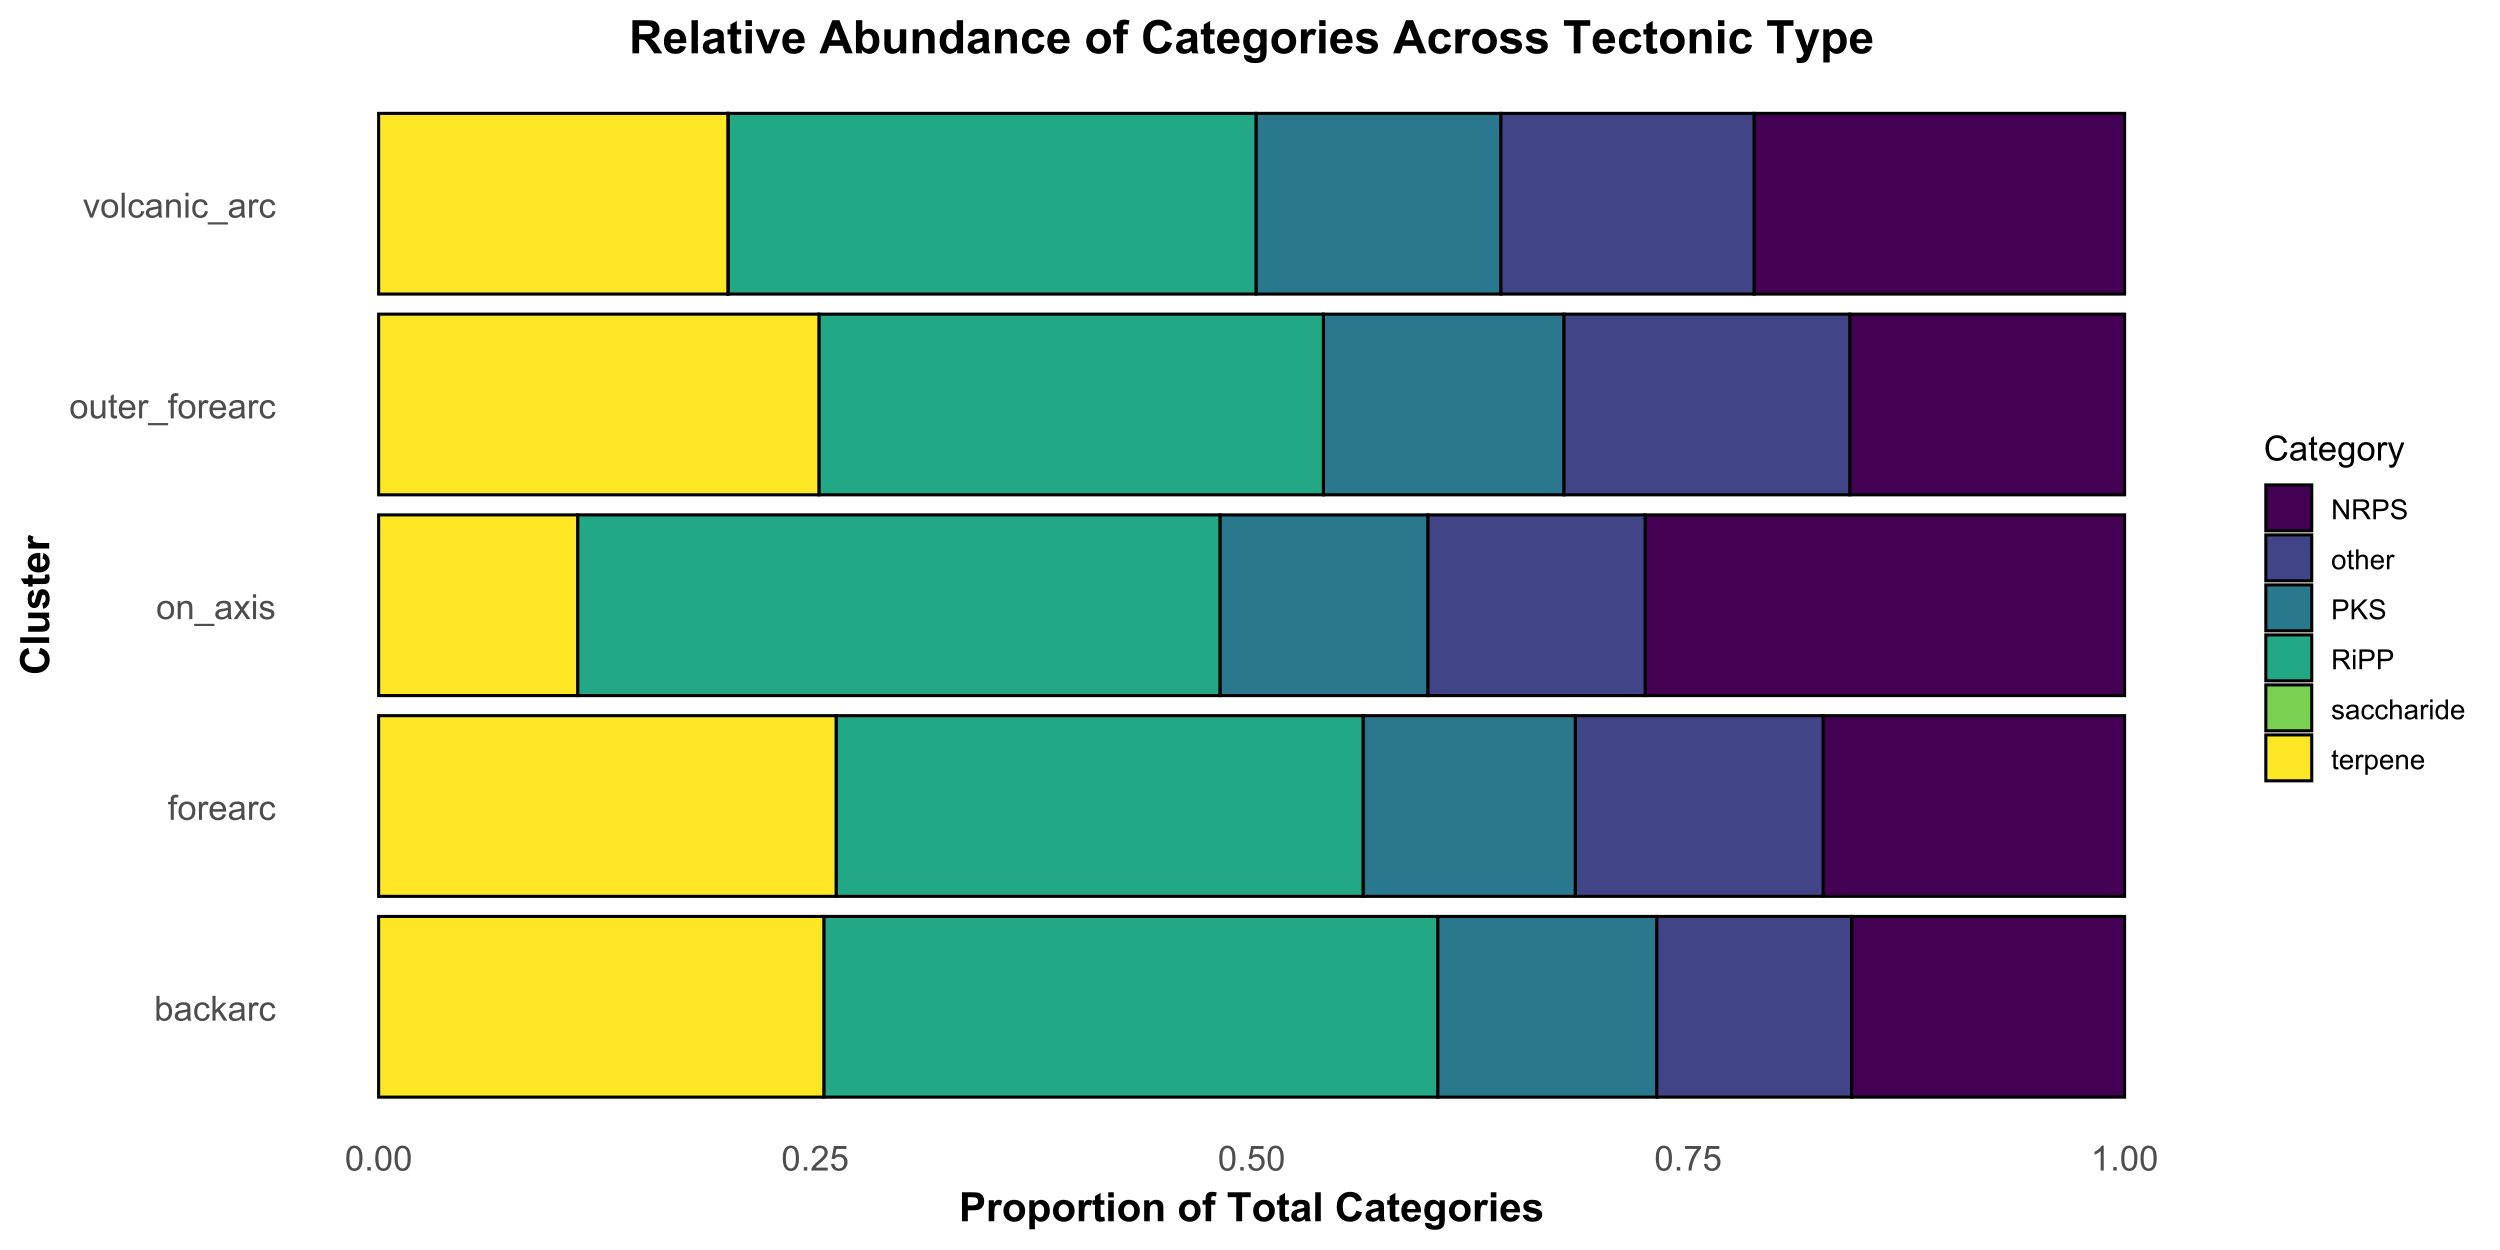 <?xml version="1.0" encoding="UTF-8"?>
<svg xmlns="http://www.w3.org/2000/svg" xmlns:xlink="http://www.w3.org/1999/xlink" width="864" height="432" viewBox="0 0 864 432">
<defs>
<g>
<g id="glyph-0-0">
<path d="M 1.766 0 L 0.785 0 L 0.785 -8.59 L 1.84 -8.59 L 1.84 -5.523 C 2.285 -6.082 2.852 -6.363 3.547 -6.363 C 3.926 -6.363 4.289 -6.285 4.633 -6.133 C 4.973 -5.977 5.254 -5.762 5.477 -5.48 C 5.695 -5.203 5.867 -4.863 5.992 -4.469 C 6.117 -4.074 6.18 -3.652 6.18 -3.203 C 6.18 -2.141 5.918 -1.312 5.391 -0.734 C 4.863 -0.152 4.23 0.141 3.492 0.141 C 2.758 0.141 2.18 -0.168 1.766 -0.781 L 1.766 0 M 1.75 -3.156 C 1.75 -2.41 1.852 -1.871 2.055 -1.539 C 2.387 -1 2.836 -0.727 3.406 -0.727 C 3.863 -0.727 4.262 -0.926 4.602 -1.328 C 4.934 -1.727 5.102 -2.324 5.102 -3.117 C 5.102 -3.93 4.941 -4.531 4.621 -4.914 C 4.297 -5.305 3.906 -5.496 3.453 -5.496 C 2.988 -5.496 2.59 -5.297 2.258 -4.895 C 1.922 -4.496 1.75 -3.914 1.75 -3.156 Z M 1.75 -3.156 "/>
</g>
<g id="glyph-0-1">
<path d="M 4.852 -0.766 C 4.461 -0.434 4.086 -0.199 3.723 -0.062 C 3.363 0.07 2.973 0.141 2.562 0.141 C 1.875 0.141 1.352 -0.027 0.984 -0.359 C 0.617 -0.695 0.434 -1.121 0.434 -1.641 C 0.434 -1.945 0.504 -2.223 0.641 -2.477 C 0.781 -2.727 0.961 -2.93 1.188 -3.082 C 1.41 -3.234 1.664 -3.348 1.945 -3.43 C 2.152 -3.48 2.465 -3.535 2.883 -3.586 C 3.734 -3.688 4.359 -3.809 4.766 -3.949 C 4.766 -4.094 4.77 -4.184 4.77 -4.227 C 4.77 -4.652 4.672 -4.957 4.469 -5.133 C 4.203 -5.371 3.801 -5.492 3.27 -5.492 C 2.773 -5.492 2.406 -5.402 2.172 -5.23 C 1.934 -5.055 1.758 -4.746 1.648 -4.305 L 0.617 -4.445 C 0.707 -4.887 0.863 -5.246 1.078 -5.516 C 1.293 -5.789 1.602 -5.996 2.008 -6.145 C 2.414 -6.289 2.887 -6.363 3.422 -6.363 C 3.953 -6.363 4.383 -6.301 4.719 -6.176 C 5.047 -6.051 5.293 -5.895 5.449 -5.703 C 5.605 -5.516 5.715 -5.273 5.777 -4.984 C 5.812 -4.805 5.828 -4.484 5.828 -4.016 L 5.828 -2.609 C 5.828 -1.629 5.852 -1.008 5.898 -0.746 C 5.941 -0.488 6.031 -0.238 6.164 0 L 5.062 0 C 4.953 -0.219 4.883 -0.477 4.852 -0.766 M 4.766 -3.125 C 4.379 -2.965 3.805 -2.832 3.039 -2.727 C 2.605 -2.66 2.301 -2.59 2.121 -2.516 C 1.941 -2.434 1.801 -2.32 1.703 -2.172 C 1.605 -2.02 1.559 -1.852 1.559 -1.672 C 1.559 -1.387 1.664 -1.152 1.879 -0.969 C 2.09 -0.781 2.402 -0.684 2.812 -0.688 C 3.219 -0.684 3.578 -0.773 3.898 -0.953 C 4.211 -1.129 4.445 -1.371 4.594 -1.68 C 4.707 -1.918 4.762 -2.27 4.766 -2.734 Z M 4.766 -3.125 "/>
</g>
<g id="glyph-0-2">
<path d="M 4.852 -2.281 L 5.891 -2.145 C 5.773 -1.43 5.484 -0.871 5.02 -0.465 C 4.551 -0.062 3.977 0.141 3.297 0.141 C 2.445 0.141 1.762 -0.137 1.246 -0.695 C 0.727 -1.25 0.469 -2.047 0.469 -3.086 C 0.469 -3.758 0.578 -4.348 0.805 -4.852 C 1.023 -5.355 1.363 -5.734 1.82 -5.984 C 2.273 -6.238 2.77 -6.363 3.305 -6.363 C 3.98 -6.363 4.531 -6.191 4.961 -5.852 C 5.391 -5.508 5.668 -5.023 5.789 -4.395 L 4.766 -4.234 C 4.664 -4.652 4.492 -4.969 4.246 -5.18 C 3.996 -5.391 3.695 -5.496 3.344 -5.496 C 2.812 -5.496 2.383 -5.305 2.051 -4.926 C 1.719 -4.543 1.555 -3.941 1.555 -3.117 C 1.555 -2.281 1.711 -1.672 2.031 -1.297 C 2.352 -0.918 2.77 -0.727 3.289 -0.727 C 3.699 -0.727 4.047 -0.852 4.324 -1.109 C 4.602 -1.359 4.777 -1.75 4.852 -2.281 Z M 4.852 -2.281 "/>
</g>
<g id="glyph-0-3">
<path d="M 0.797 0 L 0.797 -8.59 L 1.852 -8.59 L 1.852 -3.691 L 4.348 -6.223 L 5.711 -6.223 L 3.336 -3.914 L 5.953 0 L 4.652 0 L 2.594 -3.18 L 1.852 -2.469 L 1.852 0 Z M 0.797 0 "/>
</g>
<g id="glyph-0-4">
<path d="M 0.781 0 L 0.781 -6.223 L 1.727 -6.223 L 1.727 -5.281 C 1.969 -5.719 2.195 -6.012 2.398 -6.152 C 2.605 -6.293 2.828 -6.363 3.078 -6.363 C 3.43 -6.363 3.793 -6.25 4.16 -6.023 L 3.797 -5.047 C 3.539 -5.195 3.281 -5.273 3.023 -5.273 C 2.793 -5.273 2.586 -5.203 2.402 -5.066 C 2.219 -4.926 2.086 -4.734 2.008 -4.488 C 1.891 -4.113 1.836 -3.703 1.836 -3.258 L 1.836 0 Z M 0.781 0 "/>
</g>
<g id="glyph-0-5">
<path d="M 1.043 0 L 1.043 -5.402 L 0.109 -5.402 L 0.109 -6.223 L 1.043 -6.223 L 1.043 -6.883 C 1.043 -7.301 1.078 -7.613 1.156 -7.816 C 1.254 -8.09 1.434 -8.312 1.691 -8.48 C 1.945 -8.652 2.305 -8.734 2.766 -8.734 C 3.062 -8.734 3.391 -8.703 3.75 -8.633 L 3.594 -7.711 C 3.371 -7.75 3.164 -7.77 2.969 -7.77 C 2.648 -7.77 2.422 -7.699 2.289 -7.562 C 2.156 -7.426 2.094 -7.172 2.094 -6.797 L 2.094 -6.223 L 3.305 -6.223 L 3.305 -5.402 L 2.094 -5.402 L 2.094 0 Z M 1.043 0 "/>
</g>
<g id="glyph-0-6">
<path d="M 0.398 -3.109 C 0.398 -4.262 0.719 -5.117 1.359 -5.672 C 1.895 -6.133 2.547 -6.363 3.316 -6.363 C 4.172 -6.363 4.871 -6.082 5.414 -5.523 C 5.957 -4.961 6.227 -4.188 6.227 -3.199 C 6.227 -2.398 6.109 -1.77 5.867 -1.309 C 5.629 -0.852 5.277 -0.492 4.82 -0.242 C 4.359 0.012 3.859 0.141 3.316 0.141 C 2.445 0.141 1.742 -0.141 1.203 -0.695 C 0.668 -1.254 0.398 -2.059 0.398 -3.109 M 1.484 -3.109 C 1.484 -2.312 1.656 -1.719 2.004 -1.32 C 2.352 -0.926 2.789 -0.727 3.316 -0.727 C 3.84 -0.727 4.273 -0.926 4.625 -1.324 C 4.969 -1.723 5.145 -2.328 5.145 -3.148 C 5.145 -3.914 4.969 -4.5 4.621 -4.895 C 4.27 -5.293 3.836 -5.492 3.316 -5.492 C 2.789 -5.492 2.352 -5.293 2.004 -4.898 C 1.656 -4.504 1.484 -3.906 1.484 -3.109 Z M 1.484 -3.109 "/>
</g>
<g id="glyph-0-7">
<path d="M 5.051 -2.004 L 6.141 -1.867 C 5.969 -1.23 5.648 -0.738 5.188 -0.387 C 4.719 -0.035 4.125 0.141 3.406 0.141 C 2.492 0.141 1.773 -0.141 1.238 -0.699 C 0.707 -1.262 0.438 -2.047 0.438 -3.059 C 0.438 -4.105 0.711 -4.918 1.25 -5.496 C 1.789 -6.074 2.484 -6.363 3.344 -6.363 C 4.18 -6.363 4.859 -6.078 5.383 -5.516 C 5.914 -4.945 6.176 -4.148 6.176 -3.125 C 6.176 -3.059 6.172 -2.965 6.172 -2.844 L 1.531 -2.844 C 1.566 -2.156 1.762 -1.633 2.109 -1.273 C 2.457 -0.906 2.891 -0.727 3.41 -0.727 C 3.797 -0.727 4.125 -0.828 4.398 -1.031 C 4.672 -1.234 4.891 -1.559 5.051 -2.004 M 1.586 -3.711 L 5.062 -3.711 C 5.016 -4.23 4.883 -4.625 4.664 -4.887 C 4.328 -5.293 3.891 -5.496 3.359 -5.496 C 2.871 -5.496 2.465 -5.332 2.137 -5.008 C 1.805 -4.684 1.625 -4.25 1.586 -3.711 Z M 1.586 -3.711 "/>
</g>
<g id="glyph-0-8">
<path d="M 0.789 0 L 0.789 -6.223 L 1.742 -6.223 L 1.742 -5.336 C 2.195 -6.02 2.855 -6.363 3.719 -6.363 C 4.094 -6.363 4.441 -6.297 4.754 -6.16 C 5.07 -6.027 5.305 -5.848 5.461 -5.633 C 5.617 -5.41 5.727 -5.152 5.789 -4.852 C 5.828 -4.656 5.848 -4.312 5.848 -3.828 L 5.848 0 L 4.793 0 L 4.793 -3.785 C 4.793 -4.215 4.75 -4.535 4.672 -4.75 C 4.586 -4.961 4.441 -5.133 4.234 -5.258 C 4.023 -5.387 3.781 -5.449 3.5 -5.449 C 3.047 -5.449 2.66 -5.305 2.336 -5.023 C 2.008 -4.734 1.844 -4.195 1.844 -3.398 L 1.844 0 Z M 0.789 0 "/>
</g>
<g id="glyph-0-9">
<path d="M -0.18 2.383 L -0.18 1.625 L 6.809 1.625 L 6.809 2.383 Z M -0.18 2.383 "/>
</g>
<g id="glyph-0-10">
<path d="M 0.086 0 L 2.359 -3.234 L 0.258 -6.223 L 1.578 -6.223 L 2.531 -4.766 C 2.711 -4.484 2.855 -4.254 2.965 -4.066 C 3.137 -4.324 3.293 -4.555 3.438 -4.75 L 4.488 -6.223 L 5.75 -6.223 L 3.598 -3.293 L 5.914 0 L 4.617 0 L 3.34 -1.934 L 3 -2.453 L 1.367 0 Z M 0.086 0 "/>
</g>
<g id="glyph-0-11">
<path d="M 0.797 -7.375 L 0.797 -8.59 L 1.852 -8.59 L 1.852 -7.375 L 0.797 -7.375 M 0.797 0 L 0.797 -6.223 L 1.852 -6.223 L 1.852 0 Z M 0.797 0 "/>
</g>
<g id="glyph-0-12">
<path d="M 0.367 -1.859 L 1.414 -2.023 C 1.469 -1.602 1.633 -1.281 1.902 -1.062 C 2.168 -0.836 2.543 -0.727 3.023 -0.727 C 3.508 -0.727 3.867 -0.824 4.102 -1.023 C 4.336 -1.219 4.453 -1.449 4.453 -1.719 C 4.453 -1.953 4.348 -2.141 4.141 -2.281 C 3.996 -2.375 3.641 -2.492 3.062 -2.637 C 2.289 -2.832 1.754 -3 1.457 -3.145 C 1.156 -3.285 0.93 -3.484 0.777 -3.734 C 0.621 -3.988 0.547 -4.266 0.547 -4.57 C 0.547 -4.848 0.609 -5.105 0.734 -5.34 C 0.863 -5.578 1.035 -5.773 1.254 -5.93 C 1.418 -6.051 1.641 -6.152 1.926 -6.238 C 2.207 -6.32 2.512 -6.363 2.836 -6.363 C 3.324 -6.363 3.754 -6.293 4.121 -6.152 C 4.492 -6.012 4.762 -5.82 4.938 -5.582 C 5.113 -5.34 5.234 -5.02 5.305 -4.617 L 4.273 -4.477 C 4.227 -4.797 4.09 -5.047 3.863 -5.227 C 3.641 -5.406 3.32 -5.496 2.914 -5.496 C 2.426 -5.496 2.082 -5.414 1.875 -5.258 C 1.668 -5.094 1.562 -4.906 1.562 -4.695 C 1.562 -4.555 1.605 -4.434 1.695 -4.324 C 1.777 -4.211 1.914 -4.117 2.098 -4.043 C 2.203 -4.004 2.516 -3.914 3.031 -3.773 C 3.773 -3.574 4.297 -3.41 4.59 -3.285 C 4.887 -3.156 5.117 -2.973 5.285 -2.73 C 5.453 -2.488 5.535 -2.188 5.539 -1.828 C 5.535 -1.477 5.434 -1.145 5.23 -0.836 C 5.023 -0.523 4.727 -0.285 4.344 -0.113 C 3.953 0.055 3.516 0.141 3.031 0.141 C 2.219 0.141 1.605 -0.027 1.18 -0.363 C 0.758 -0.699 0.484 -1.199 0.367 -1.859 Z M 0.367 -1.859 "/>
</g>
<g id="glyph-0-13">
<path d="M 4.867 0 L 4.867 -0.914 C 4.383 -0.211 3.727 0.141 2.895 0.141 C 2.527 0.141 2.184 0.07 1.867 -0.07 C 1.547 -0.211 1.312 -0.387 1.156 -0.602 C 1.004 -0.812 0.895 -1.074 0.832 -1.383 C 0.789 -1.59 0.766 -1.918 0.766 -2.367 L 0.766 -6.223 L 1.82 -6.223 L 1.82 -2.773 C 1.82 -2.219 1.844 -1.848 1.887 -1.656 C 1.953 -1.379 2.094 -1.164 2.309 -1.004 C 2.523 -0.848 2.789 -0.766 3.105 -0.766 C 3.422 -0.766 3.719 -0.848 3.996 -1.012 C 4.273 -1.172 4.469 -1.395 4.586 -1.672 C 4.699 -1.953 4.758 -2.355 4.758 -2.891 L 4.758 -6.223 L 5.812 -6.223 L 5.812 0 Z M 4.867 0 "/>
</g>
<g id="glyph-0-14">
<path d="M 3.094 -0.945 L 3.246 -0.012 C 2.949 0.051 2.684 0.082 2.449 0.082 C 2.066 0.082 1.77 0.02 1.559 -0.102 C 1.348 -0.219 1.199 -0.379 1.113 -0.578 C 1.027 -0.773 0.984 -1.188 0.984 -1.82 L 0.984 -5.402 L 0.211 -5.402 L 0.211 -6.223 L 0.984 -6.223 L 0.984 -7.766 L 2.031 -8.398 L 2.031 -6.223 L 3.094 -6.223 L 3.094 -5.402 L 2.031 -5.402 L 2.031 -1.766 C 2.031 -1.461 2.051 -1.27 2.09 -1.184 C 2.125 -1.098 2.188 -1.027 2.27 -0.977 C 2.355 -0.926 2.473 -0.902 2.633 -0.902 C 2.75 -0.902 2.902 -0.914 3.094 -0.945 Z M 3.094 -0.945 "/>
</g>
<g id="glyph-0-15">
<path d="M 2.52 0 L 0.152 -6.223 L 1.266 -6.223 L 2.602 -2.496 C 2.746 -2.094 2.879 -1.676 3 -1.242 C 3.094 -1.57 3.223 -1.965 3.391 -2.426 L 4.773 -6.223 L 5.859 -6.223 L 3.504 0 Z M 2.52 0 "/>
</g>
<g id="glyph-0-16">
<path d="M 0.766 0 L 0.766 -8.59 L 1.82 -8.59 L 1.82 0 Z M 0.766 0 "/>
</g>
<g id="glyph-0-17">
<path d="M 0.5 -4.234 C 0.5 -5.25 0.602 -6.07 0.812 -6.688 C 1.02 -7.309 1.332 -7.785 1.742 -8.121 C 2.156 -8.457 2.672 -8.625 3.297 -8.625 C 3.758 -8.625 4.164 -8.531 4.512 -8.348 C 4.859 -8.16 5.145 -7.895 5.375 -7.543 C 5.598 -7.195 5.777 -6.77 5.906 -6.266 C 6.035 -5.766 6.102 -5.086 6.102 -4.234 C 6.102 -3.227 5.996 -2.414 5.789 -1.797 C 5.582 -1.176 5.273 -0.699 4.859 -0.359 C 4.449 -0.023 3.926 0.148 3.297 0.148 C 2.469 0.148 1.82 -0.152 1.348 -0.742 C 0.781 -1.461 0.5 -2.621 0.5 -4.234 M 1.582 -4.234 C 1.582 -2.824 1.746 -1.887 2.078 -1.422 C 2.406 -0.953 2.812 -0.719 3.297 -0.719 C 3.781 -0.719 4.191 -0.953 4.52 -1.422 C 4.852 -1.891 5.016 -2.828 5.016 -4.234 C 5.016 -5.648 4.852 -6.59 4.52 -7.055 C 4.191 -7.52 3.781 -7.75 3.289 -7.75 C 2.801 -7.75 2.414 -7.547 2.125 -7.137 C 1.766 -6.613 1.582 -5.645 1.582 -4.234 Z M 1.582 -4.234 "/>
</g>
<g id="glyph-0-18">
<path d="M 1.09 0 L 1.09 -1.203 L 2.289 -1.203 L 2.289 0 Z M 1.09 0 "/>
</g>
<g id="glyph-0-19">
<path d="M 6.039 -1.016 L 6.039 0 L 0.363 0 C 0.355 -0.254 0.395 -0.5 0.484 -0.734 C 0.629 -1.117 0.863 -1.5 1.18 -1.875 C 1.5 -2.25 1.957 -2.684 2.562 -3.176 C 3.492 -3.941 4.125 -4.547 4.453 -4.996 C 4.781 -5.441 4.945 -5.867 4.945 -6.266 C 4.945 -6.68 4.797 -7.035 4.496 -7.32 C 4.199 -7.609 3.809 -7.75 3.328 -7.75 C 2.82 -7.75 2.414 -7.602 2.109 -7.297 C 1.805 -6.992 1.648 -6.57 1.648 -6.031 L 0.562 -6.141 C 0.637 -6.949 0.918 -7.566 1.398 -7.988 C 1.883 -8.414 2.535 -8.625 3.352 -8.625 C 4.176 -8.625 4.828 -8.398 5.309 -7.938 C 5.789 -7.484 6.031 -6.914 6.031 -6.242 C 6.031 -5.895 5.957 -5.559 5.82 -5.227 C 5.676 -4.895 5.445 -4.543 5.117 -4.18 C 4.793 -3.809 4.25 -3.305 3.492 -2.664 C 2.859 -2.133 2.453 -1.773 2.273 -1.586 C 2.094 -1.395 1.945 -1.203 1.828 -1.016 Z M 6.039 -1.016 "/>
</g>
<g id="glyph-0-20">
<path d="M 0.5 -2.25 L 1.605 -2.344 C 1.688 -1.805 1.879 -1.398 2.176 -1.129 C 2.477 -0.855 2.836 -0.719 3.258 -0.719 C 3.766 -0.719 4.195 -0.91 4.547 -1.297 C 4.898 -1.676 5.074 -2.188 5.074 -2.82 C 5.074 -3.418 4.906 -3.895 4.566 -4.242 C 4.23 -4.59 3.785 -4.762 3.242 -4.766 C 2.898 -4.762 2.594 -4.688 2.32 -4.531 C 2.047 -4.379 1.832 -4.18 1.676 -3.93 L 0.688 -4.062 L 1.516 -8.473 L 5.789 -8.473 L 5.789 -7.465 L 2.359 -7.465 L 1.898 -5.156 C 2.414 -5.516 2.953 -5.695 3.523 -5.695 C 4.273 -5.695 4.906 -5.434 5.422 -4.914 C 5.938 -4.395 6.195 -3.727 6.195 -2.914 C 6.195 -2.133 5.965 -1.461 5.516 -0.898 C 4.961 -0.203 4.211 0.148 3.258 0.148 C 2.477 0.148 1.84 -0.074 1.344 -0.508 C 0.852 -0.945 0.57 -1.527 0.5 -2.25 Z M 0.5 -2.25 "/>
</g>
<g id="glyph-0-21">
<path d="M 0.57 -7.465 L 0.57 -8.477 L 6.129 -8.477 L 6.129 -7.656 C 5.582 -7.074 5.039 -6.301 4.504 -5.336 C 3.965 -4.371 3.551 -3.383 3.258 -2.359 C 3.047 -1.641 2.914 -0.855 2.852 0 L 1.77 0 C 1.781 -0.676 1.914 -1.492 2.168 -2.449 C 2.422 -3.406 2.785 -4.328 3.262 -5.219 C 3.734 -6.105 4.238 -6.855 4.773 -7.465 Z M 0.57 -7.465 "/>
</g>
<g id="glyph-0-22">
<path d="M 4.469 0 L 3.414 0 L 3.414 -6.719 C 3.16 -6.477 2.828 -6.234 2.418 -5.992 C 2.004 -5.75 1.633 -5.57 1.305 -5.449 L 1.305 -6.469 C 1.895 -6.746 2.41 -7.082 2.852 -7.477 C 3.293 -7.871 3.605 -8.254 3.789 -8.625 L 4.469 -8.625 Z M 4.469 0 "/>
</g>
<g id="glyph-0-23">
<path d="M 7.055 -3.012 L 8.191 -2.727 C 7.953 -1.789 7.523 -1.078 6.906 -0.59 C 6.285 -0.098 5.527 0.148 4.633 0.148 C 3.711 0.148 2.957 -0.043 2.375 -0.418 C 1.797 -0.797 1.355 -1.344 1.051 -2.055 C 0.75 -2.77 0.598 -3.539 0.598 -4.359 C 0.598 -5.254 0.77 -6.035 1.109 -6.699 C 1.453 -7.367 1.938 -7.871 2.57 -8.219 C 3.199 -8.562 3.895 -8.734 4.652 -8.734 C 5.512 -8.734 6.234 -8.516 6.82 -8.078 C 7.406 -7.641 7.812 -7.027 8.047 -6.234 L 6.926 -5.969 C 6.727 -6.594 6.438 -7.051 6.059 -7.336 C 5.68 -7.621 5.203 -7.766 4.629 -7.766 C 3.969 -7.766 3.418 -7.605 2.973 -7.289 C 2.531 -6.973 2.219 -6.547 2.039 -6.016 C 1.859 -5.48 1.77 -4.93 1.77 -4.367 C 1.77 -3.633 1.875 -2.996 2.09 -2.453 C 2.301 -1.906 2.633 -1.5 3.082 -1.23 C 3.531 -0.961 4.016 -0.828 4.539 -0.828 C 5.176 -0.828 5.715 -1.008 6.156 -1.375 C 6.598 -1.742 6.898 -2.289 7.055 -3.012 Z M 7.055 -3.012 "/>
</g>
<g id="glyph-0-24">
<path d="M 0.598 0.516 L 1.625 0.668 C 1.664 0.984 1.785 1.215 1.98 1.359 C 2.242 1.555 2.598 1.652 3.055 1.652 C 3.539 1.652 3.918 1.555 4.184 1.359 C 4.449 1.164 4.629 0.891 4.723 0.539 C 4.777 0.324 4.801 -0.129 4.797 -0.812 C 4.336 -0.273 3.762 0 3.078 0 C 2.219 0 1.559 -0.309 1.09 -0.926 C 0.621 -1.543 0.387 -2.281 0.387 -3.148 C 0.387 -3.738 0.492 -4.289 0.711 -4.789 C 0.922 -5.293 1.234 -5.68 1.645 -5.953 C 2.051 -6.227 2.531 -6.363 3.082 -6.363 C 3.816 -6.363 4.422 -6.066 4.898 -5.473 L 4.898 -6.223 L 5.871 -6.223 L 5.871 -0.844 C 5.871 0.125 5.773 0.812 5.574 1.215 C 5.379 1.621 5.066 1.938 4.637 2.172 C 4.211 2.406 3.684 2.523 3.059 2.523 C 2.316 2.523 1.719 2.359 1.258 2.023 C 0.805 1.691 0.582 1.188 0.598 0.516 M 1.469 -3.223 C 1.469 -2.406 1.633 -1.812 1.957 -1.438 C 2.281 -1.062 2.688 -0.875 3.176 -0.875 C 3.66 -0.875 4.066 -1.059 4.395 -1.434 C 4.723 -1.805 4.887 -2.391 4.887 -3.188 C 4.887 -3.949 4.719 -4.523 4.379 -4.91 C 4.043 -5.297 3.633 -5.492 3.156 -5.492 C 2.688 -5.492 2.289 -5.301 1.961 -4.918 C 1.633 -4.539 1.469 -3.973 1.469 -3.223 Z M 1.469 -3.223 "/>
</g>
<g id="glyph-0-25">
<path d="M 0.742 2.398 L 0.625 1.406 C 0.855 1.469 1.059 1.5 1.23 1.5 C 1.465 1.5 1.652 1.461 1.793 1.383 C 1.934 1.305 2.047 1.195 2.141 1.055 C 2.203 0.949 2.312 0.688 2.461 0.27 C 2.48 0.211 2.512 0.125 2.555 0.012 L 0.195 -6.223 L 1.328 -6.223 L 2.625 -2.617 C 2.793 -2.164 2.941 -1.68 3.078 -1.18 C 3.195 -1.66 3.34 -2.133 3.508 -2.594 L 4.84 -6.223 L 5.895 -6.223 L 3.527 0.105 C 3.273 0.789 3.078 1.258 2.938 1.516 C 2.746 1.863 2.531 2.121 2.289 2.281 C 2.047 2.445 1.758 2.523 1.422 2.523 C 1.219 2.523 0.992 2.48 0.742 2.398 Z M 0.742 2.398 "/>
</g>
<g id="glyph-1-0">
<path d="M 1.02 0 L 1.02 -10.023 L 4.266 -10.023 C 5.496 -10.023 6.297 -9.973 6.672 -9.871 C 7.246 -9.719 7.727 -9.395 8.113 -8.891 C 8.5 -8.387 8.695 -7.734 8.695 -6.938 C 8.695 -6.324 8.582 -5.805 8.359 -5.387 C 8.137 -4.969 7.852 -4.637 7.508 -4.398 C 7.164 -4.16 6.816 -4 6.461 -3.922 C 5.977 -3.828 5.277 -3.781 4.359 -3.781 L 3.043 -3.781 L 3.043 0 L 1.02 0 M 3.043 -8.328 L 3.043 -5.484 L 4.148 -5.484 C 4.945 -5.484 5.48 -5.535 5.75 -5.641 C 6.02 -5.746 6.23 -5.91 6.383 -6.133 C 6.535 -6.355 6.609 -6.613 6.609 -6.91 C 6.609 -7.277 6.504 -7.578 6.289 -7.812 C 6.074 -8.051 5.805 -8.199 5.477 -8.258 C 5.234 -8.305 4.75 -8.328 4.02 -8.328 Z M 3.043 -8.328 "/>
</g>
<g id="glyph-1-1">
<path d="M 2.844 0 L 0.922 0 L 0.922 -7.258 L 2.707 -7.258 L 2.707 -6.227 C 3.012 -6.715 3.285 -7.035 3.531 -7.191 C 3.773 -7.348 4.051 -7.422 4.359 -7.422 C 4.797 -7.422 5.219 -7.305 5.625 -7.062 L 5.031 -5.387 C 4.707 -5.598 4.406 -5.699 4.129 -5.703 C 3.859 -5.699 3.633 -5.629 3.445 -5.48 C 3.258 -5.332 3.113 -5.062 3.004 -4.676 C 2.898 -4.289 2.844 -3.477 2.844 -2.242 Z M 2.844 0 "/>
</g>
<g id="glyph-1-2">
<path d="M 0.562 -3.734 C 0.562 -4.371 0.719 -4.988 1.031 -5.586 C 1.348 -6.184 1.793 -6.637 2.367 -6.953 C 2.945 -7.266 3.59 -7.422 4.301 -7.422 C 5.398 -7.422 6.297 -7.066 7 -6.355 C 7.703 -5.641 8.055 -4.738 8.055 -3.648 C 8.055 -2.551 7.699 -1.641 6.988 -0.918 C 6.281 -0.195 5.391 0.164 4.312 0.164 C 3.648 0.164 3.012 0.012 2.41 -0.289 C 1.805 -0.586 1.348 -1.027 1.031 -1.609 C 0.719 -2.191 0.562 -2.898 0.562 -3.734 M 2.531 -3.629 C 2.531 -2.91 2.699 -2.359 3.043 -1.977 C 3.383 -1.594 3.805 -1.402 4.305 -1.402 C 4.809 -1.402 5.227 -1.594 5.566 -1.977 C 5.906 -2.359 6.078 -2.914 6.078 -3.645 C 6.078 -4.355 5.906 -4.902 5.566 -5.285 C 5.227 -5.668 4.809 -5.859 4.305 -5.859 C 3.805 -5.859 3.383 -5.668 3.043 -5.285 C 2.699 -4.902 2.531 -4.352 2.531 -3.629 Z M 2.531 -3.629 "/>
</g>
<g id="glyph-1-3">
<path d="M 0.949 -7.258 L 2.742 -7.258 L 2.742 -6.195 C 2.973 -6.559 3.289 -6.855 3.684 -7.082 C 4.082 -7.309 4.52 -7.422 5.004 -7.422 C 5.848 -7.422 6.562 -7.094 7.148 -6.434 C 7.738 -5.773 8.031 -4.852 8.031 -3.672 C 8.031 -2.457 7.734 -1.516 7.145 -0.844 C 6.551 -0.172 5.832 0.164 4.992 0.164 C 4.59 0.164 4.227 0.086 3.898 -0.074 C 3.574 -0.234 3.23 -0.508 2.871 -0.895 L 2.871 2.762 L 0.949 2.762 L 0.949 -7.258 M 2.852 -3.754 C 2.852 -2.938 3.012 -2.336 3.336 -1.945 C 3.66 -1.555 4.055 -1.359 4.52 -1.359 C 4.965 -1.359 5.336 -1.539 5.633 -1.898 C 5.93 -2.254 6.078 -2.84 6.078 -3.656 C 6.078 -4.418 5.926 -4.984 5.617 -5.352 C 5.312 -5.723 4.938 -5.906 4.484 -5.906 C 4.016 -5.906 3.625 -5.727 3.316 -5.363 C 3.004 -5 2.852 -4.465 2.852 -3.754 Z M 2.852 -3.754 "/>
</g>
<g id="glyph-1-4">
<path d="M 4.336 -7.258 L 4.336 -5.727 L 3.023 -5.727 L 3.023 -2.805 C 3.023 -2.211 3.035 -1.863 3.059 -1.766 C 3.086 -1.668 3.141 -1.59 3.23 -1.523 C 3.32 -1.461 3.426 -1.43 3.555 -1.43 C 3.734 -1.43 3.988 -1.492 4.328 -1.613 L 4.492 -0.125 C 4.043 0.066 3.539 0.164 2.973 0.164 C 2.629 0.164 2.316 0.105 2.039 -0.012 C 1.758 -0.125 1.555 -0.277 1.426 -0.461 C 1.297 -0.645 1.207 -0.895 1.156 -1.211 C 1.113 -1.434 1.094 -1.883 1.094 -2.562 L 1.094 -5.727 L 0.211 -5.727 L 0.211 -7.258 L 1.094 -7.258 L 1.094 -8.703 L 3.023 -9.824 L 3.023 -7.258 Z M 4.336 -7.258 "/>
</g>
<g id="glyph-1-5">
<path d="M 1.004 -8.242 L 1.004 -10.023 L 2.926 -10.023 L 2.926 -8.242 L 1.004 -8.242 M 1.004 0 L 1.004 -7.258 L 2.926 -7.258 L 2.926 0 Z M 1.004 0 "/>
</g>
<g id="glyph-1-6">
<path d="M 7.609 0 L 5.688 0 L 5.688 -3.703 C 5.688 -4.488 5.648 -4.996 5.562 -5.227 C 5.484 -5.457 5.348 -5.637 5.164 -5.762 C 4.98 -5.891 4.758 -5.953 4.5 -5.953 C 4.164 -5.953 3.867 -5.863 3.602 -5.68 C 3.34 -5.5 3.156 -5.258 3.059 -4.957 C 2.961 -4.656 2.91 -4.098 2.914 -3.289 L 2.914 0 L 0.992 0 L 0.992 -7.258 L 2.773 -7.258 L 2.773 -6.195 C 3.41 -7.016 4.207 -7.422 5.168 -7.422 C 5.59 -7.422 5.98 -7.348 6.328 -7.195 C 6.68 -7.043 6.945 -6.848 7.125 -6.609 C 7.305 -6.375 7.434 -6.105 7.504 -5.805 C 7.574 -5.504 7.609 -5.07 7.609 -4.512 Z M 7.609 0 "/>
</g>
<g id="glyph-1-7">
</g>
<g id="glyph-1-8">
<path d="M 0.164 -7.258 L 1.23 -7.258 L 1.23 -7.805 C 1.23 -8.418 1.297 -8.875 1.426 -9.172 C 1.555 -9.477 1.793 -9.719 2.145 -9.91 C 2.492 -10.098 2.934 -10.191 3.465 -10.191 C 4.012 -10.191 4.547 -10.109 5.07 -9.945 L 4.812 -8.605 C 4.508 -8.68 4.215 -8.715 3.93 -8.715 C 3.652 -8.715 3.453 -8.652 3.332 -8.52 C 3.211 -8.391 3.152 -8.141 3.152 -7.773 L 3.152 -7.258 L 4.586 -7.258 L 4.586 -5.75 L 3.152 -5.75 L 3.152 0 L 1.23 0 L 1.23 -5.75 L 0.164 -5.75 Z M 0.164 -7.258 "/>
</g>
<g id="glyph-1-9">
<path d="M 3.273 0 L 3.273 -8.328 L 0.301 -8.328 L 0.301 -10.023 L 8.266 -10.023 L 8.266 -8.328 L 5.297 -8.328 L 5.297 0 Z M 3.273 0 "/>
</g>
<g id="glyph-1-10">
<path d="M 2.441 -5.047 L 0.695 -5.359 C 0.895 -6.062 1.23 -6.582 1.711 -6.918 C 2.188 -7.254 2.898 -7.422 3.844 -7.422 C 4.699 -7.422 5.336 -7.324 5.758 -7.121 C 6.176 -6.918 6.469 -6.66 6.641 -6.348 C 6.812 -6.035 6.898 -5.461 6.898 -4.629 L 6.875 -2.387 C 6.875 -1.746 6.906 -1.277 6.969 -0.973 C 7.031 -0.672 7.145 -0.348 7.312 0 L 5.414 0 C 5.363 -0.129 5.301 -0.316 5.23 -0.566 C 5.199 -0.68 5.176 -0.758 5.16 -0.793 C 4.832 -0.473 4.48 -0.234 4.109 -0.074 C 3.734 0.086 3.336 0.164 2.914 0.164 C 2.164 0.164 1.574 -0.039 1.145 -0.445 C 0.715 -0.852 0.5 -1.363 0.5 -1.984 C 0.5 -2.391 0.598 -2.758 0.793 -3.078 C 0.988 -3.402 1.262 -3.648 1.617 -3.816 C 1.969 -3.988 2.48 -4.137 3.145 -4.266 C 4.043 -4.434 4.664 -4.59 5.012 -4.738 L 5.012 -4.93 C 5.012 -5.297 4.918 -5.562 4.738 -5.719 C 4.555 -5.875 4.211 -5.953 3.703 -5.953 C 3.363 -5.953 3.098 -5.887 2.906 -5.754 C 2.715 -5.617 2.559 -5.383 2.441 -5.047 M 5.012 -3.484 C 4.766 -3.402 4.375 -3.305 3.844 -3.191 C 3.309 -3.078 2.961 -2.969 2.797 -2.859 C 2.547 -2.68 2.422 -2.453 2.422 -2.18 C 2.422 -1.91 2.52 -1.68 2.719 -1.484 C 2.922 -1.289 3.176 -1.188 3.484 -1.188 C 3.832 -1.188 4.164 -1.305 4.477 -1.531 C 4.711 -1.703 4.863 -1.918 4.938 -2.168 C 4.984 -2.332 5.012 -2.645 5.012 -3.102 Z M 5.012 -3.484 "/>
</g>
<g id="glyph-1-11">
<path d="M 1.004 0 L 1.004 -10.023 L 2.926 -10.023 L 2.926 0 Z M 1.004 0 "/>
</g>
<g id="glyph-1-12">
<path d="M 7.43 -3.684 L 9.391 -3.062 C 9.094 -1.969 8.59 -1.156 7.891 -0.625 C 7.191 -0.094 6.305 0.172 5.23 0.172 C 3.898 0.172 2.805 -0.285 1.949 -1.191 C 1.09 -2.102 0.664 -3.344 0.664 -4.922 C 0.664 -6.59 1.094 -7.887 1.953 -8.809 C 2.816 -9.73 3.949 -10.191 5.352 -10.191 C 6.578 -10.191 7.574 -9.828 8.34 -9.105 C 8.797 -8.676 9.137 -8.062 9.367 -7.258 L 7.363 -6.781 C 7.242 -7.301 6.996 -7.711 6.621 -8.012 C 6.246 -8.312 5.789 -8.461 5.25 -8.461 C 4.508 -8.461 3.906 -8.195 3.441 -7.664 C 2.98 -7.129 2.746 -6.266 2.75 -5.07 C 2.746 -3.805 2.977 -2.902 3.43 -2.367 C 3.887 -1.828 4.48 -1.559 5.211 -1.559 C 5.746 -1.559 6.211 -1.73 6.598 -2.07 C 6.984 -2.414 7.262 -2.949 7.43 -3.684 Z M 7.43 -3.684 "/>
</g>
<g id="glyph-1-13">
<path d="M 5.211 -2.312 L 7.125 -1.988 C 6.875 -1.289 6.488 -0.754 5.957 -0.387 C 5.426 -0.02 4.762 0.164 3.965 0.164 C 2.703 0.164 1.77 -0.25 1.164 -1.074 C 0.684 -1.734 0.445 -2.566 0.445 -3.574 C 0.445 -4.777 0.758 -5.719 1.387 -6.402 C 2.016 -7.082 2.812 -7.422 3.773 -7.422 C 4.852 -7.422 5.707 -7.066 6.328 -6.355 C 6.953 -5.641 7.254 -4.547 7.227 -3.078 L 2.414 -3.078 C 2.426 -2.508 2.582 -2.062 2.879 -1.746 C 3.176 -1.43 3.543 -1.273 3.984 -1.273 C 4.285 -1.273 4.539 -1.352 4.742 -1.516 C 4.949 -1.68 5.105 -1.945 5.211 -2.312 M 5.32 -4.25 C 5.305 -4.809 5.16 -5.23 4.887 -5.52 C 4.613 -5.809 4.281 -5.953 3.891 -5.953 C 3.469 -5.953 3.125 -5.801 2.852 -5.496 C 2.578 -5.191 2.441 -4.777 2.445 -4.25 Z M 5.32 -4.25 "/>
</g>
<g id="glyph-1-14">
<path d="M 0.828 0.477 L 3.023 0.746 C 3.059 1 3.141 1.176 3.273 1.273 C 3.457 1.406 3.742 1.477 4.137 1.477 C 4.637 1.477 5.012 1.402 5.266 1.25 C 5.434 1.152 5.559 0.988 5.648 0.766 C 5.707 0.605 5.734 0.312 5.734 -0.117 L 5.734 -1.176 C 5.16 -0.391 4.438 0 3.562 0 C 2.586 0 1.812 -0.414 1.242 -1.238 C 0.797 -1.891 0.574 -2.699 0.574 -3.672 C 0.574 -4.887 0.867 -5.816 1.453 -6.461 C 2.039 -7.102 2.766 -7.422 3.637 -7.422 C 4.535 -7.422 5.273 -7.031 5.859 -6.242 L 5.859 -7.258 L 7.656 -7.258 L 7.656 -0.746 C 7.656 0.113 7.586 0.75 7.445 1.176 C 7.305 1.602 7.105 1.934 6.852 2.172 C 6.594 2.414 6.254 2.605 5.828 2.742 C 5.402 2.879 4.863 2.945 4.211 2.945 C 2.98 2.945 2.109 2.734 1.594 2.312 C 1.078 1.891 0.82 1.359 0.82 0.711 C 0.82 0.648 0.824 0.57 0.828 0.477 M 2.543 -3.781 C 2.543 -3.012 2.691 -2.445 2.992 -2.09 C 3.289 -1.73 3.656 -1.551 4.094 -1.551 C 4.562 -1.551 4.961 -1.734 5.285 -2.102 C 5.609 -2.469 5.77 -3.012 5.77 -3.734 C 5.77 -4.484 5.613 -5.043 5.305 -5.406 C 4.996 -5.773 4.602 -5.953 4.129 -5.953 C 3.668 -5.953 3.289 -5.773 2.992 -5.418 C 2.691 -5.059 2.543 -4.516 2.543 -3.781 Z M 2.543 -3.781 "/>
</g>
<g id="glyph-1-15">
<path d="M 0.328 -2.07 L 2.258 -2.367 C 2.336 -1.992 2.504 -1.707 2.754 -1.516 C 3.004 -1.32 3.355 -1.223 3.809 -1.223 C 4.305 -1.223 4.68 -1.316 4.93 -1.496 C 5.098 -1.625 5.18 -1.797 5.18 -2.008 C 5.18 -2.156 5.137 -2.277 5.047 -2.371 C 4.949 -2.465 4.734 -2.547 4.402 -2.625 C 2.852 -2.965 1.871 -3.277 1.457 -3.562 C 0.883 -3.953 0.594 -4.5 0.594 -5.195 C 0.594 -5.824 0.844 -6.352 1.34 -6.781 C 1.836 -7.211 2.605 -7.422 3.648 -7.422 C 4.645 -7.422 5.383 -7.262 5.867 -6.938 C 6.348 -6.613 6.68 -6.137 6.863 -5.504 L 5.051 -5.168 C 4.973 -5.449 4.828 -5.668 4.609 -5.816 C 4.395 -5.969 4.086 -6.043 3.684 -6.043 C 3.18 -6.043 2.816 -5.973 2.598 -5.832 C 2.453 -5.73 2.379 -5.602 2.379 -5.441 C 2.379 -5.305 2.441 -5.188 2.57 -5.094 C 2.742 -4.965 3.34 -4.785 4.363 -4.555 C 5.387 -4.32 6.102 -4.035 6.508 -3.699 C 6.91 -3.355 7.109 -2.879 7.109 -2.27 C 7.109 -1.605 6.832 -1.031 6.273 -0.555 C 5.719 -0.074 4.898 0.164 3.809 0.164 C 2.82 0.164 2.035 -0.035 1.461 -0.438 C 0.883 -0.84 0.508 -1.383 0.328 -2.07 Z M 0.328 -2.07 "/>
</g>
<g id="glyph-2-0">
<path d="M -3.684 -7.43 L -3.062 -9.391 C -1.969 -9.094 -1.156 -8.59 -0.625 -7.891 C -0.094 -7.191 0.172 -6.305 0.172 -5.23 C 0.172 -3.898 -0.285 -2.805 -1.191 -1.949 C -2.102 -1.09 -3.344 -0.664 -4.922 -0.664 C -6.59 -0.664 -7.887 -1.094 -8.809 -1.957 C -9.73 -2.816 -10.191 -3.949 -10.191 -5.352 C -10.191 -6.578 -9.828 -7.574 -9.105 -8.34 C -8.676 -8.797 -8.062 -9.137 -7.258 -9.367 L -6.781 -7.363 C -7.301 -7.242 -7.711 -6.996 -8.012 -6.621 C -8.312 -6.246 -8.461 -5.789 -8.461 -5.25 C -8.461 -4.508 -8.195 -3.906 -7.664 -3.441 C -7.129 -2.98 -6.266 -2.746 -5.07 -2.75 C -3.805 -2.746 -2.902 -2.977 -2.367 -3.43 C -1.828 -3.887 -1.559 -4.48 -1.559 -5.211 C -1.559 -5.746 -1.73 -6.211 -2.07 -6.598 C -2.414 -6.984 -2.949 -7.262 -3.684 -7.43 Z M -3.684 -7.43 "/>
</g>
<g id="glyph-2-1">
<path d="M 0 -1.004 L -10.023 -1.004 L -10.023 -2.926 L 0 -2.926 Z M 0 -1.004 "/>
</g>
<g id="glyph-2-2">
<path d="M 0 -5.781 L -1.086 -5.781 C -0.699 -5.52 -0.395 -5.172 -0.172 -4.742 C 0.051 -4.309 0.164 -3.855 0.164 -3.375 C 0.164 -2.891 0.059 -2.453 -0.156 -2.062 C -0.371 -1.676 -0.672 -1.398 -1.059 -1.223 C -1.445 -1.051 -1.984 -0.965 -2.664 -0.965 L -7.258 -0.965 L -7.258 -2.887 L -3.922 -2.887 C -2.902 -2.883 -2.277 -2.922 -2.047 -2.992 C -1.816 -3.062 -1.637 -3.191 -1.5 -3.375 C -1.367 -3.562 -1.297 -3.801 -1.297 -4.086 C -1.297 -4.414 -1.391 -4.711 -1.57 -4.969 C -1.75 -5.23 -1.973 -5.406 -2.238 -5.504 C -2.504 -5.598 -3.156 -5.648 -4.195 -5.648 L -7.258 -5.648 L -7.258 -7.566 L 0 -7.566 Z M 0 -5.781 "/>
</g>
<g id="glyph-2-3">
<path d="M -2.07 -0.328 L -2.367 -2.258 C -1.992 -2.336 -1.707 -2.504 -1.516 -2.754 C -1.32 -3.004 -1.223 -3.355 -1.223 -3.809 C -1.223 -4.305 -1.316 -4.68 -1.496 -4.93 C -1.625 -5.098 -1.797 -5.18 -2.008 -5.18 C -2.156 -5.18 -2.277 -5.137 -2.371 -5.047 C -2.465 -4.949 -2.547 -4.734 -2.625 -4.402 C -2.965 -2.852 -3.277 -1.871 -3.562 -1.457 C -3.953 -0.883 -4.5 -0.594 -5.195 -0.594 C -5.824 -0.594 -6.352 -0.844 -6.781 -1.34 C -7.211 -1.836 -7.422 -2.605 -7.422 -3.652 C -7.422 -4.645 -7.262 -5.383 -6.938 -5.867 C -6.613 -6.348 -6.137 -6.68 -5.504 -6.863 L -5.168 -5.051 C -5.449 -4.973 -5.668 -4.828 -5.816 -4.609 C -5.969 -4.395 -6.043 -4.086 -6.043 -3.684 C -6.043 -3.18 -5.973 -2.816 -5.832 -2.598 C -5.73 -2.453 -5.602 -2.379 -5.441 -2.379 C -5.305 -2.379 -5.188 -2.441 -5.094 -2.57 C -4.965 -2.742 -4.785 -3.34 -4.555 -4.363 C -4.32 -5.387 -4.035 -6.102 -3.699 -6.508 C -3.355 -6.91 -2.879 -7.109 -2.27 -7.109 C -1.605 -7.109 -1.031 -6.832 -0.555 -6.273 C -0.074 -5.719 0.164 -4.898 0.164 -3.809 C 0.164 -2.82 -0.035 -2.035 -0.438 -1.461 C -0.84 -0.883 -1.383 -0.508 -2.07 -0.328 Z M -2.07 -0.328 "/>
</g>
<g id="glyph-2-4">
<path d="M -7.258 -4.336 L -5.727 -4.336 L -5.727 -3.023 L -2.805 -3.023 C -2.211 -3.023 -1.863 -3.035 -1.766 -3.059 C -1.668 -3.086 -1.59 -3.141 -1.523 -3.23 C -1.461 -3.32 -1.43 -3.426 -1.43 -3.555 C -1.43 -3.734 -1.488 -3.988 -1.613 -4.328 L -0.121 -4.492 C 0.066 -4.043 0.164 -3.539 0.164 -2.973 C 0.164 -2.629 0.105 -2.316 -0.012 -2.039 C -0.125 -1.758 -0.277 -1.555 -0.461 -1.426 C -0.645 -1.297 -0.895 -1.207 -1.211 -1.156 C -1.434 -1.113 -1.883 -1.094 -2.562 -1.094 L -5.727 -1.094 L -5.727 -0.211 L -7.258 -0.211 L -7.258 -1.094 L -8.703 -1.094 L -9.824 -3.023 L -7.258 -3.023 Z M -7.258 -4.336 "/>
</g>
<g id="glyph-2-5">
<path d="M -2.309 -5.211 L -1.988 -7.125 C -1.289 -6.875 -0.754 -6.488 -0.387 -5.957 C -0.02 -5.426 0.164 -4.762 0.164 -3.965 C 0.164 -2.703 -0.25 -1.77 -1.074 -1.164 C -1.734 -0.684 -2.566 -0.445 -3.574 -0.445 C -4.777 -0.445 -5.719 -0.758 -6.402 -1.387 C -7.082 -2.016 -7.422 -2.812 -7.422 -3.773 C -7.422 -4.852 -7.066 -5.707 -6.355 -6.328 C -5.641 -6.953 -4.547 -7.254 -3.074 -7.227 L -3.078 -2.414 C -2.508 -2.426 -2.062 -2.582 -1.746 -2.879 C -1.43 -3.176 -1.27 -3.543 -1.27 -3.984 C -1.27 -4.285 -1.352 -4.539 -1.516 -4.742 C -1.68 -4.949 -1.945 -5.105 -2.309 -5.211 M -4.25 -5.32 C -4.809 -5.305 -5.23 -5.16 -5.52 -4.887 C -5.809 -4.613 -5.953 -4.281 -5.953 -3.891 C -5.953 -3.469 -5.801 -3.125 -5.496 -2.852 C -5.191 -2.578 -4.777 -2.441 -4.25 -2.449 Z M -4.25 -5.32 "/>
</g>
<g id="glyph-2-6">
<path d="M 0 -2.844 L 0 -0.922 L -7.258 -0.922 L -7.258 -2.707 L -6.227 -2.707 C -6.715 -3.012 -7.035 -3.285 -7.191 -3.531 C -7.348 -3.773 -7.422 -4.051 -7.422 -4.363 C -7.422 -4.801 -7.305 -5.219 -7.062 -5.625 L -5.387 -5.031 C -5.598 -4.707 -5.699 -4.406 -5.703 -4.129 C -5.699 -3.859 -5.629 -3.633 -5.48 -3.445 C -5.332 -3.258 -5.062 -3.113 -4.676 -3.004 C -4.289 -2.898 -3.477 -2.844 -2.242 -2.844 Z M 0 -2.844 "/>
</g>
<g id="glyph-3-0">
<path d="M 0.73 0 L 0.73 -6.871 L 1.664 -6.871 L 5.273 -1.477 L 5.273 -6.871 L 6.145 -6.871 L 6.145 0 L 5.211 0 L 1.602 -5.398 L 1.602 0 Z M 0.73 0 "/>
</g>
<g id="glyph-3-1">
<path d="M 0.754 0 L 0.754 -6.871 L 3.801 -6.871 C 4.414 -6.871 4.879 -6.809 5.199 -6.688 C 5.516 -6.562 5.773 -6.344 5.961 -6.031 C 6.152 -5.719 6.25 -5.375 6.25 -4.996 C 6.25 -4.508 6.09 -4.098 5.773 -3.766 C 5.461 -3.43 4.973 -3.219 4.312 -3.125 C 4.555 -3.012 4.734 -2.898 4.859 -2.785 C 5.125 -2.539 5.379 -2.234 5.617 -1.871 L 6.812 0 L 5.668 0 L 4.758 -1.43 C 4.492 -1.844 4.273 -2.156 4.102 -2.375 C 3.93 -2.594 3.777 -2.75 3.641 -2.836 C 3.504 -2.922 3.367 -2.984 3.227 -3.02 C 3.121 -3.039 2.953 -3.051 2.719 -3.051 L 1.664 -3.051 L 1.664 0 L 0.754 0 M 1.664 -3.84 L 3.617 -3.84 C 4.035 -3.84 4.359 -3.883 4.594 -3.969 C 4.828 -4.055 5.008 -4.191 5.129 -4.379 C 5.25 -4.57 5.312 -4.773 5.312 -4.996 C 5.312 -5.32 5.191 -5.59 4.957 -5.797 C 4.723 -6.008 4.348 -6.113 3.84 -6.113 L 1.664 -6.113 Z M 1.664 -3.84 "/>
</g>
<g id="glyph-3-2">
<path d="M 0.742 0 L 0.742 -6.871 L 3.332 -6.871 C 3.789 -6.871 4.137 -6.852 4.379 -6.805 C 4.715 -6.75 5 -6.645 5.227 -6.484 C 5.453 -6.328 5.637 -6.105 5.777 -5.82 C 5.918 -5.539 5.984 -5.227 5.984 -4.883 C 5.984 -4.301 5.801 -3.805 5.43 -3.402 C 5.055 -2.996 4.383 -2.793 3.414 -2.793 L 1.648 -2.793 L 1.648 0 L 0.742 0 M 1.648 -3.605 L 3.426 -3.605 C 4.016 -3.605 4.43 -3.715 4.68 -3.934 C 4.926 -4.152 5.047 -4.461 5.047 -4.855 C 5.047 -5.145 4.977 -5.391 4.832 -5.594 C 4.684 -5.801 4.492 -5.934 4.258 -6 C 4.102 -6.039 3.82 -6.062 3.406 -6.062 L 1.648 -6.062 Z M 1.648 -3.605 "/>
</g>
<g id="glyph-3-3">
<path d="M 0.43 -2.207 L 1.289 -2.281 C 1.328 -1.938 1.426 -1.656 1.574 -1.438 C 1.723 -1.215 1.953 -1.039 2.266 -0.902 C 2.578 -0.766 2.93 -0.699 3.32 -0.699 C 3.664 -0.699 3.973 -0.75 4.238 -0.852 C 4.504 -0.957 4.699 -1.098 4.832 -1.277 C 4.961 -1.457 5.023 -1.652 5.023 -1.867 C 5.023 -2.082 4.961 -2.27 4.836 -2.43 C 4.711 -2.59 4.508 -2.727 4.219 -2.836 C 4.035 -2.906 3.625 -3.02 2.996 -3.172 C 2.363 -3.324 1.922 -3.465 1.668 -3.602 C 1.34 -3.773 1.098 -3.984 0.934 -4.238 C 0.773 -4.496 0.695 -4.781 0.695 -5.094 C 0.695 -5.441 0.793 -5.766 0.988 -6.066 C 1.188 -6.371 1.473 -6.598 1.852 -6.754 C 2.23 -6.91 2.648 -6.988 3.113 -6.988 C 3.621 -6.988 4.07 -6.906 4.461 -6.742 C 4.848 -6.578 5.148 -6.336 5.359 -6.02 C 5.566 -5.699 5.68 -5.34 5.695 -4.938 L 4.824 -4.871 C 4.777 -5.305 4.617 -5.633 4.348 -5.855 C 4.078 -6.078 3.68 -6.188 3.148 -6.188 C 2.602 -6.188 2.199 -6.086 1.949 -5.887 C 1.695 -5.684 1.57 -5.441 1.57 -5.156 C 1.57 -4.91 1.66 -4.707 1.836 -4.547 C 2.012 -4.387 2.469 -4.223 3.207 -4.059 C 3.949 -3.891 4.453 -3.742 4.73 -3.617 C 5.129 -3.434 5.426 -3.199 5.617 -2.918 C 5.805 -2.637 5.902 -2.309 5.902 -1.941 C 5.902 -1.574 5.797 -1.23 5.586 -0.906 C 5.379 -0.582 5.078 -0.332 4.684 -0.152 C 4.293 0.027 3.852 0.117 3.359 0.117 C 2.738 0.117 2.219 0.027 1.797 -0.156 C 1.379 -0.336 1.047 -0.609 0.809 -0.973 C 0.57 -1.336 0.445 -1.75 0.43 -2.207 Z M 0.43 -2.207 "/>
</g>
<g id="glyph-3-4">
<path d="M 0.32 -2.488 C 0.32 -3.41 0.574 -4.094 1.086 -4.539 C 1.516 -4.906 2.039 -5.09 2.652 -5.09 C 3.336 -5.09 3.898 -4.867 4.332 -4.418 C 4.766 -3.969 4.984 -3.352 4.984 -2.559 C 4.984 -1.918 4.887 -1.414 4.695 -1.047 C 4.504 -0.68 4.223 -0.395 3.855 -0.191 C 3.488 0.012 3.086 0.113 2.652 0.113 C 1.957 0.113 1.395 -0.109 0.965 -0.559 C 0.535 -1.004 0.32 -1.648 0.32 -2.488 M 1.188 -2.488 C 1.188 -1.852 1.324 -1.375 1.602 -1.059 C 1.883 -0.738 2.23 -0.582 2.652 -0.582 C 3.07 -0.582 3.422 -0.742 3.699 -1.059 C 3.977 -1.379 4.117 -1.863 4.117 -2.516 C 4.117 -3.133 3.977 -3.598 3.695 -3.918 C 3.418 -4.234 3.07 -4.391 2.652 -4.391 C 2.23 -4.391 1.883 -4.234 1.602 -3.918 C 1.324 -3.602 1.188 -3.125 1.188 -2.488 Z M 1.188 -2.488 "/>
</g>
<g id="glyph-3-5">
<path d="M 2.477 -0.754 L 2.598 -0.008 C 2.359 0.039 2.148 0.066 1.961 0.066 C 1.652 0.066 1.414 0.016 1.246 -0.078 C 1.078 -0.176 0.961 -0.305 0.891 -0.461 C 0.82 -0.621 0.789 -0.953 0.789 -1.457 L 0.789 -4.32 L 0.168 -4.32 L 0.168 -4.977 L 0.789 -4.977 L 0.789 -6.211 L 1.625 -6.719 L 1.625 -4.977 L 2.477 -4.977 L 2.477 -4.32 L 1.625 -4.32 L 1.625 -1.41 C 1.625 -1.172 1.641 -1.016 1.672 -0.945 C 1.699 -0.879 1.75 -0.824 1.816 -0.781 C 1.883 -0.742 1.98 -0.723 2.105 -0.723 C 2.199 -0.723 2.32 -0.734 2.477 -0.754 Z M 2.477 -0.754 "/>
</g>
<g id="glyph-3-6">
<path d="M 0.633 0 L 0.633 -6.871 L 1.477 -6.871 L 1.477 -4.406 C 1.871 -4.863 2.367 -5.09 2.969 -5.09 C 3.336 -5.09 3.656 -5.02 3.93 -4.871 C 4.199 -4.727 4.395 -4.527 4.512 -4.27 C 4.629 -4.016 4.688 -3.641 4.688 -3.156 L 4.688 0 L 3.844 0 L 3.844 -3.156 C 3.844 -3.578 3.754 -3.883 3.57 -4.074 C 3.387 -4.27 3.129 -4.363 2.793 -4.363 C 2.543 -4.363 2.309 -4.301 2.09 -4.168 C 1.867 -4.039 1.711 -3.863 1.617 -3.641 C 1.523 -3.422 1.477 -3.113 1.477 -2.723 L 1.477 0 Z M 0.633 0 "/>
</g>
<g id="glyph-3-7">
<path d="M 4.039 -1.602 L 4.914 -1.496 C 4.773 -0.984 4.52 -0.59 4.148 -0.309 C 3.777 -0.027 3.301 0.113 2.723 0.113 C 1.996 0.113 1.418 -0.113 0.992 -0.559 C 0.566 -1.008 0.352 -1.637 0.352 -2.445 C 0.352 -3.285 0.566 -3.934 1 -4.398 C 1.43 -4.859 1.988 -5.09 2.676 -5.09 C 3.344 -5.09 3.887 -4.863 4.309 -4.41 C 4.73 -3.957 4.941 -3.32 4.941 -2.5 C 4.941 -2.449 4.938 -2.375 4.938 -2.273 L 1.223 -2.273 C 1.254 -1.727 1.41 -1.309 1.688 -1.016 C 1.965 -0.727 2.312 -0.582 2.727 -0.582 C 3.039 -0.582 3.301 -0.664 3.52 -0.824 C 3.738 -0.988 3.914 -1.246 4.039 -1.602 M 1.27 -2.969 L 4.051 -2.969 C 4.012 -3.387 3.906 -3.699 3.73 -3.91 C 3.461 -4.234 3.113 -4.398 2.688 -4.398 C 2.297 -4.398 1.973 -4.266 1.707 -4.008 C 1.445 -3.75 1.297 -3.402 1.27 -2.969 Z M 1.27 -2.969 "/>
</g>
<g id="glyph-3-8">
<path d="M 0.625 0 L 0.625 -4.977 L 1.383 -4.977 L 1.383 -4.223 C 1.578 -4.578 1.754 -4.809 1.918 -4.922 C 2.082 -5.035 2.266 -5.09 2.461 -5.09 C 2.746 -5.09 3.035 -5 3.328 -4.82 L 3.039 -4.035 C 2.832 -4.156 2.625 -4.219 2.418 -4.219 C 2.234 -4.219 2.07 -4.164 1.922 -4.051 C 1.773 -3.941 1.672 -3.789 1.609 -3.59 C 1.516 -3.289 1.469 -2.961 1.469 -2.605 L 1.469 0 Z M 0.625 0 "/>
</g>
<g id="glyph-3-9">
<path d="M 0.703 0 L 0.703 -6.871 L 1.613 -6.871 L 1.613 -3.465 L 5.023 -6.871 L 6.258 -6.871 L 3.375 -4.086 L 6.383 0 L 5.184 0 L 2.738 -3.477 L 1.613 -2.383 L 1.613 0 Z M 0.703 0 "/>
</g>
<g id="glyph-3-10">
<path d="M 0.637 -5.902 L 0.637 -6.871 L 1.48 -6.871 L 1.48 -5.902 L 0.637 -5.902 M 0.637 0 L 0.637 -4.977 L 1.48 -4.977 L 1.48 0 Z M 0.637 0 "/>
</g>
<g id="glyph-3-11">
<path d="M 0.297 -1.484 L 1.129 -1.617 C 1.176 -1.281 1.309 -1.027 1.52 -0.848 C 1.734 -0.672 2.035 -0.582 2.418 -0.582 C 2.805 -0.582 3.094 -0.66 3.281 -0.816 C 3.469 -0.977 3.562 -1.16 3.562 -1.375 C 3.562 -1.562 3.48 -1.715 3.312 -1.824 C 3.199 -1.898 2.91 -1.992 2.453 -2.109 C 1.832 -2.266 1.402 -2.402 1.164 -2.516 C 0.926 -2.629 0.746 -2.785 0.621 -2.988 C 0.496 -3.191 0.438 -3.414 0.438 -3.656 C 0.438 -3.879 0.488 -4.082 0.59 -4.273 C 0.691 -4.461 0.828 -4.617 1.004 -4.742 C 1.133 -4.84 1.312 -4.922 1.539 -4.988 C 1.766 -5.059 2.008 -5.09 2.27 -5.09 C 2.66 -5.09 3.004 -5.035 3.297 -4.922 C 3.594 -4.809 3.812 -4.656 3.953 -4.465 C 4.094 -4.273 4.188 -4.016 4.242 -3.695 L 3.418 -3.582 C 3.379 -3.836 3.27 -4.039 3.09 -4.18 C 2.91 -4.324 2.656 -4.398 2.328 -4.398 C 1.941 -4.398 1.664 -4.332 1.5 -4.203 C 1.336 -4.078 1.25 -3.926 1.25 -3.754 C 1.25 -3.645 1.285 -3.547 1.355 -3.461 C 1.422 -3.367 1.531 -3.293 1.68 -3.234 C 1.762 -3.203 2.012 -3.133 2.422 -3.02 C 3.02 -2.859 3.438 -2.73 3.672 -2.629 C 3.91 -2.527 4.094 -2.379 4.227 -2.184 C 4.363 -1.992 4.43 -1.75 4.43 -1.461 C 4.43 -1.18 4.348 -0.918 4.184 -0.668 C 4.02 -0.418 3.781 -0.227 3.473 -0.09 C 3.164 0.043 2.812 0.113 2.422 0.113 C 1.777 0.113 1.285 -0.023 0.945 -0.289 C 0.605 -0.559 0.391 -0.957 0.297 -1.484 Z M 0.297 -1.484 "/>
</g>
<g id="glyph-3-12">
<path d="M 3.883 -0.613 C 3.57 -0.348 3.27 -0.16 2.98 -0.051 C 2.691 0.059 2.379 0.113 2.047 0.113 C 1.5 0.113 1.082 -0.02 0.789 -0.289 C 0.492 -0.555 0.348 -0.898 0.348 -1.312 C 0.348 -1.555 0.402 -1.777 0.512 -1.98 C 0.625 -2.184 0.77 -2.344 0.949 -2.465 C 1.129 -2.586 1.332 -2.68 1.555 -2.742 C 1.723 -2.785 1.973 -2.828 2.305 -2.867 C 2.988 -2.949 3.488 -3.047 3.812 -3.16 C 3.812 -3.273 3.816 -3.348 3.816 -3.379 C 3.816 -3.723 3.734 -3.965 3.578 -4.105 C 3.359 -4.297 3.039 -4.391 2.617 -4.391 C 2.219 -4.391 1.926 -4.324 1.738 -4.184 C 1.547 -4.043 1.406 -3.797 1.316 -3.445 L 0.492 -3.559 C 0.566 -3.91 0.691 -4.195 0.863 -4.414 C 1.035 -4.629 1.281 -4.797 1.609 -4.914 C 1.934 -5.031 2.309 -5.09 2.738 -5.09 C 3.164 -5.09 3.508 -5.039 3.773 -4.941 C 4.039 -4.84 4.234 -4.715 4.359 -4.562 C 4.484 -4.41 4.57 -4.219 4.621 -3.988 C 4.648 -3.844 4.664 -3.586 4.664 -3.211 L 4.664 -2.086 C 4.664 -1.301 4.684 -0.805 4.719 -0.598 C 4.754 -0.391 4.824 -0.191 4.93 0 L 4.051 0 C 3.961 -0.176 3.906 -0.379 3.883 -0.613 M 3.812 -2.5 C 3.504 -2.375 3.047 -2.266 2.434 -2.18 C 2.086 -2.129 1.84 -2.074 1.695 -2.012 C 1.555 -1.949 1.441 -1.855 1.363 -1.738 C 1.285 -1.617 1.246 -1.484 1.246 -1.336 C 1.246 -1.109 1.332 -0.922 1.504 -0.773 C 1.672 -0.625 1.922 -0.547 2.25 -0.547 C 2.574 -0.547 2.863 -0.621 3.117 -0.762 C 3.371 -0.902 3.555 -1.098 3.676 -1.344 C 3.766 -1.535 3.812 -1.816 3.812 -2.188 Z M 3.812 -2.5 "/>
</g>
<g id="glyph-3-13">
<path d="M 3.883 -1.824 L 4.711 -1.715 C 4.621 -1.145 4.387 -0.695 4.016 -0.371 C 3.641 -0.051 3.184 0.113 2.641 0.113 C 1.957 0.113 1.41 -0.109 0.996 -0.555 C 0.582 -1 0.375 -1.641 0.375 -2.469 C 0.375 -3.008 0.465 -3.477 0.641 -3.883 C 0.82 -4.285 1.09 -4.586 1.457 -4.789 C 1.82 -4.988 2.215 -5.09 2.645 -5.09 C 3.184 -5.09 3.625 -4.953 3.969 -4.68 C 4.312 -4.406 4.535 -4.02 4.633 -3.516 L 3.812 -3.391 C 3.734 -3.723 3.594 -3.977 3.395 -4.145 C 3.199 -4.312 2.957 -4.398 2.676 -4.398 C 2.25 -4.398 1.906 -4.246 1.641 -3.941 C 1.375 -3.637 1.242 -3.152 1.242 -2.492 C 1.242 -1.824 1.371 -1.34 1.625 -1.035 C 1.883 -0.734 2.219 -0.582 2.629 -0.582 C 2.961 -0.582 3.238 -0.684 3.461 -0.887 C 3.68 -1.09 3.82 -1.402 3.883 -1.824 Z M 3.883 -1.824 "/>
</g>
<g id="glyph-3-14">
<path d="M 3.863 0 L 3.863 -0.629 C 3.547 -0.133 3.082 0.113 2.469 0.113 C 2.074 0.113 1.707 0.004 1.375 -0.215 C 1.043 -0.434 0.785 -0.738 0.602 -1.133 C 0.418 -1.523 0.328 -1.977 0.328 -2.484 C 0.328 -2.98 0.41 -3.434 0.578 -3.836 C 0.742 -4.242 0.992 -4.551 1.32 -4.766 C 1.652 -4.984 2.023 -5.09 2.434 -5.09 C 2.734 -5.09 3 -5.027 3.234 -4.902 C 3.469 -4.773 3.66 -4.609 3.805 -4.406 L 3.805 -6.871 L 4.645 -6.871 L 4.645 0 L 3.863 0 M 1.195 -2.484 C 1.195 -1.848 1.328 -1.371 1.598 -1.055 C 1.867 -0.738 2.184 -0.582 2.551 -0.582 C 2.918 -0.582 3.23 -0.73 3.488 -1.035 C 3.746 -1.336 3.875 -1.797 3.875 -2.414 C 3.875 -3.094 3.746 -3.594 3.484 -3.914 C 3.219 -4.234 2.898 -4.391 2.512 -4.391 C 2.137 -4.391 1.824 -4.238 1.574 -3.934 C 1.32 -3.625 1.195 -3.145 1.195 -2.484 Z M 1.195 -2.484 "/>
</g>
<g id="glyph-3-15">
<path d="M 0.633 1.906 L 0.633 -4.977 L 1.402 -4.977 L 1.402 -4.332 C 1.582 -4.586 1.789 -4.773 2.016 -4.902 C 2.242 -5.027 2.52 -5.09 2.844 -5.09 C 3.27 -5.09 3.645 -4.98 3.969 -4.762 C 4.297 -4.543 4.539 -4.234 4.707 -3.836 C 4.871 -3.438 4.953 -3 4.953 -2.527 C 4.953 -2.016 4.863 -1.559 4.68 -1.152 C 4.496 -0.742 4.23 -0.43 3.883 -0.215 C 3.535 0.004 3.168 0.113 2.785 0.113 C 2.504 0.113 2.25 0.055 2.027 -0.066 C 1.805 -0.184 1.621 -0.336 1.477 -0.516 L 1.477 1.906 L 0.633 1.906 M 1.398 -2.461 C 1.398 -1.82 1.527 -1.348 1.785 -1.039 C 2.047 -0.734 2.359 -0.582 2.727 -0.582 C 3.102 -0.582 3.426 -0.738 3.691 -1.059 C 3.957 -1.375 4.094 -1.867 4.094 -2.531 C 4.094 -3.164 3.961 -3.641 3.699 -3.957 C 3.441 -4.273 3.129 -4.43 2.766 -4.43 C 2.406 -4.43 2.09 -4.262 1.812 -3.926 C 1.535 -3.59 1.398 -3.102 1.398 -2.461 Z M 1.398 -2.461 "/>
</g>
<g id="glyph-3-16">
<path d="M 0.633 0 L 0.633 -4.977 L 1.391 -4.977 L 1.391 -4.27 C 1.758 -4.816 2.285 -5.09 2.977 -5.09 C 3.277 -5.09 3.551 -5.035 3.805 -4.93 C 4.055 -4.82 4.242 -4.68 4.367 -4.504 C 4.492 -4.328 4.582 -4.121 4.633 -3.883 C 4.664 -3.727 4.68 -3.453 4.68 -3.062 L 4.68 0 L 3.836 0 L 3.836 -3.027 C 3.836 -3.371 3.801 -3.629 3.734 -3.801 C 3.672 -3.969 3.555 -4.105 3.387 -4.207 C 3.219 -4.309 3.023 -4.359 2.797 -4.359 C 2.438 -4.359 2.129 -4.246 1.867 -4.016 C 1.605 -3.789 1.477 -3.355 1.477 -2.719 L 1.477 0 Z M 0.633 0 "/>
</g>
<g id="glyph-4-0">
<path d="M 1.172 0 L 1.172 -11.453 L 6.039 -11.453 C 7.262 -11.453 8.152 -11.352 8.707 -11.145 C 9.262 -10.938 9.707 -10.574 10.039 -10.047 C 10.371 -9.52 10.539 -8.918 10.539 -8.242 C 10.539 -7.383 10.285 -6.672 9.781 -6.113 C 9.277 -5.555 8.52 -5.199 7.516 -5.055 C 8.016 -4.762 8.43 -4.441 8.754 -4.094 C 9.078 -3.746 9.52 -3.125 10.07 -2.234 L 11.469 0 L 8.703 0 L 7.031 -2.492 C 6.438 -3.383 6.031 -3.945 5.812 -4.176 C 5.594 -4.406 5.363 -4.566 5.117 -4.652 C 4.871 -4.738 4.484 -4.781 3.953 -4.781 L 3.484 -4.781 L 3.484 0 L 1.172 0 M 3.484 -6.609 L 5.195 -6.609 C 6.305 -6.609 6.996 -6.656 7.273 -6.75 C 7.551 -6.844 7.766 -7.004 7.922 -7.234 C 8.078 -7.465 8.156 -7.75 8.156 -8.094 C 8.156 -8.48 8.055 -8.789 7.848 -9.027 C 7.641 -9.266 7.352 -9.414 6.977 -9.477 C 6.789 -9.504 6.227 -9.516 5.289 -9.516 L 3.484 -9.516 Z M 3.484 -6.609 "/>
</g>
<g id="glyph-4-1">
<path d="M 5.953 -2.641 L 8.141 -2.273 C 7.859 -1.473 7.414 -0.859 6.809 -0.441 C 6.203 -0.023 5.441 0.188 4.531 0.188 C 3.09 0.188 2.02 -0.285 1.328 -1.227 C 0.781 -1.98 0.508 -2.934 0.508 -4.086 C 0.508 -5.461 0.867 -6.539 1.586 -7.316 C 2.305 -8.094 3.215 -8.484 4.312 -8.484 C 5.547 -8.484 6.52 -8.078 7.234 -7.262 C 7.949 -6.445 8.289 -5.199 8.258 -3.516 L 2.758 -3.516 C 2.773 -2.863 2.949 -2.359 3.289 -1.996 C 3.629 -1.633 4.051 -1.453 4.555 -1.453 C 4.898 -1.453 5.188 -1.547 5.422 -1.734 C 5.656 -1.922 5.832 -2.223 5.953 -2.641 M 6.078 -4.859 C 6.062 -5.496 5.898 -5.977 5.586 -6.309 C 5.273 -6.641 4.895 -6.805 4.445 -6.805 C 3.965 -6.805 3.57 -6.629 3.258 -6.281 C 2.945 -5.934 2.793 -5.457 2.797 -4.859 Z M 6.078 -4.859 "/>
</g>
<g id="glyph-4-2">
<path d="M 1.148 0 L 1.148 -11.453 L 3.344 -11.453 L 3.344 0 Z M 1.148 0 "/>
</g>
<g id="glyph-4-3">
<path d="M 2.789 -5.766 L 0.797 -6.125 C 1.02 -6.926 1.406 -7.52 1.953 -7.906 C 2.5 -8.293 3.312 -8.484 4.391 -8.484 C 5.371 -8.484 6.098 -8.367 6.578 -8.137 C 7.059 -7.906 7.395 -7.609 7.59 -7.254 C 7.785 -6.898 7.883 -6.242 7.883 -5.289 L 7.859 -2.727 C 7.859 -1.996 7.895 -1.461 7.965 -1.113 C 8.035 -0.766 8.168 -0.395 8.359 0 L 6.188 0 C 6.129 -0.145 6.059 -0.363 5.977 -0.648 C 5.941 -0.777 5.914 -0.863 5.898 -0.906 C 5.523 -0.543 5.121 -0.27 4.695 -0.086 C 4.27 0.098 3.812 0.188 3.328 0.188 C 2.473 0.188 1.801 -0.043 1.309 -0.508 C 0.816 -0.973 0.57 -1.559 0.57 -2.266 C 0.57 -2.734 0.684 -3.152 0.906 -3.52 C 1.129 -3.887 1.445 -4.168 1.848 -4.363 C 2.25 -4.559 2.832 -4.73 3.594 -4.875 C 4.621 -5.066 5.332 -5.246 5.727 -5.414 L 5.727 -5.633 C 5.727 -6.055 5.621 -6.355 5.414 -6.535 C 5.207 -6.715 4.812 -6.805 4.234 -6.805 C 3.844 -6.805 3.539 -6.727 3.32 -6.574 C 3.102 -6.422 2.926 -6.152 2.789 -5.766 M 5.727 -3.984 C 5.445 -3.891 5 -3.777 4.391 -3.648 C 3.781 -3.52 3.383 -3.391 3.195 -3.266 C 2.91 -3.062 2.766 -2.805 2.766 -2.492 C 2.766 -2.184 2.879 -1.918 3.109 -1.695 C 3.34 -1.473 3.629 -1.359 3.984 -1.359 C 4.379 -1.359 4.758 -1.488 5.117 -1.75 C 5.383 -1.949 5.559 -2.191 5.641 -2.477 C 5.699 -2.664 5.727 -3.02 5.727 -3.547 Z M 5.727 -3.984 "/>
</g>
<g id="glyph-4-4">
<path d="M 4.953 -8.297 L 4.953 -6.547 L 3.453 -6.547 L 3.453 -3.203 C 3.453 -2.527 3.469 -2.133 3.496 -2.02 C 3.523 -1.906 3.59 -1.816 3.691 -1.742 C 3.793 -1.668 3.918 -1.633 4.062 -1.633 C 4.266 -1.633 4.559 -1.703 4.945 -1.844 L 5.133 -0.141 C 4.621 0.078 4.043 0.188 3.398 0.188 C 3.004 0.188 2.645 0.121 2.328 -0.012 C 2.012 -0.145 1.777 -0.316 1.629 -0.527 C 1.48 -0.738 1.379 -1.023 1.32 -1.383 C 1.273 -1.637 1.25 -2.152 1.25 -2.93 L 1.25 -6.547 L 0.242 -6.547 L 0.242 -8.297 L 1.25 -8.297 L 1.25 -9.945 L 3.453 -11.227 L 3.453 -8.297 Z M 4.953 -8.297 "/>
</g>
<g id="glyph-4-5">
<path d="M 1.148 -9.422 L 1.148 -11.453 L 3.344 -11.453 L 3.344 -9.422 L 1.148 -9.422 M 1.148 0 L 1.148 -8.297 L 3.344 -8.297 L 3.344 0 Z M 1.148 0 "/>
</g>
<g id="glyph-4-6">
<path d="M 3.43 0 L 0.086 -8.297 L 2.391 -8.297 L 3.953 -4.062 L 4.406 -2.648 C 4.527 -3.008 4.602 -3.246 4.633 -3.359 C 4.707 -3.594 4.785 -3.828 4.867 -4.062 L 6.445 -8.297 L 8.703 -8.297 L 5.406 0 Z M 3.43 0 "/>
</g>
<g id="glyph-4-7">
</g>
<g id="glyph-4-8">
<path d="M 11.492 0 L 8.977 0 L 7.977 -2.602 L 3.398 -2.602 L 2.453 0 L 0 0 L 4.461 -11.453 L 6.906 -11.453 L 11.492 0 M 7.234 -4.531 L 5.656 -8.781 L 4.109 -4.531 Z M 7.234 -4.531 "/>
</g>
<g id="glyph-4-9">
<path d="M 1.055 0 L 1.055 -11.453 L 3.25 -11.453 L 3.25 -7.328 C 3.926 -8.098 4.73 -8.484 5.656 -8.484 C 6.668 -8.484 7.504 -8.117 8.164 -7.387 C 8.824 -6.656 9.156 -5.605 9.156 -4.234 C 9.156 -2.816 8.82 -1.727 8.145 -0.961 C 7.469 -0.195 6.652 0.188 5.688 0.188 C 5.215 0.188 4.746 0.07 4.285 -0.168 C 3.824 -0.406 3.426 -0.754 3.094 -1.219 L 3.094 0 L 1.055 0 M 3.234 -4.328 C 3.234 -3.469 3.371 -2.832 3.641 -2.422 C 4.02 -1.84 4.527 -1.547 5.156 -1.547 C 5.641 -1.547 6.055 -1.754 6.395 -2.168 C 6.734 -2.582 6.906 -3.234 6.906 -4.125 C 6.906 -5.074 6.734 -5.758 6.391 -6.176 C 6.047 -6.594 5.605 -6.805 5.07 -6.805 C 4.543 -6.805 4.105 -6.602 3.758 -6.191 C 3.41 -5.781 3.234 -5.16 3.234 -4.328 Z M 3.234 -4.328 "/>
</g>
<g id="glyph-4-10">
<path d="M 6.609 0 L 6.609 -1.242 C 6.309 -0.801 5.91 -0.449 5.418 -0.195 C 4.926 0.059 4.406 0.188 3.859 0.188 C 3.301 0.188 2.801 0.066 2.359 -0.18 C 1.918 -0.426 1.598 -0.77 1.398 -1.211 C 1.199 -1.652 1.102 -2.266 1.102 -3.047 L 1.102 -8.297 L 3.297 -8.297 L 3.297 -4.484 C 3.297 -3.316 3.336 -2.602 3.418 -2.34 C 3.5 -2.078 3.645 -1.867 3.859 -1.715 C 4.074 -1.562 4.344 -1.484 4.672 -1.484 C 5.047 -1.484 5.383 -1.586 5.68 -1.793 C 5.977 -2 6.18 -2.254 6.289 -2.559 C 6.398 -2.863 6.453 -3.609 6.453 -4.797 L 6.453 -8.297 L 8.648 -8.297 L 8.648 0 Z M 6.609 0 "/>
</g>
<g id="glyph-4-11">
<path d="M 8.695 0 L 6.5 0 L 6.5 -4.234 C 6.5 -5.129 6.453 -5.711 6.359 -5.973 C 6.266 -6.234 6.113 -6.441 5.902 -6.586 C 5.691 -6.73 5.438 -6.805 5.141 -6.805 C 4.762 -6.805 4.418 -6.699 4.117 -6.492 C 3.816 -6.285 3.609 -6.008 3.496 -5.664 C 3.383 -5.32 3.328 -4.684 3.328 -3.758 L 3.328 0 L 1.133 0 L 1.133 -8.297 L 3.172 -8.297 L 3.172 -7.078 C 3.895 -8.016 4.809 -8.484 5.906 -8.484 C 6.391 -8.484 6.832 -8.398 7.234 -8.223 C 7.637 -8.047 7.938 -7.824 8.145 -7.555 C 8.352 -7.285 8.492 -6.977 8.574 -6.633 C 8.656 -6.289 8.695 -5.797 8.695 -5.156 Z M 8.695 0 "/>
</g>
<g id="glyph-4-12">
<path d="M 8.758 0 L 6.719 0 L 6.719 -1.219 C 6.379 -0.746 5.98 -0.391 5.52 -0.16 C 5.059 0.07 4.594 0.188 4.125 0.188 C 3.172 0.188 2.355 -0.195 1.676 -0.965 C 0.996 -1.734 0.656 -2.805 0.656 -4.18 C 0.656 -5.586 0.988 -6.656 1.648 -7.387 C 2.309 -8.117 3.145 -8.484 4.156 -8.484 C 5.082 -8.484 5.887 -8.098 6.562 -7.328 L 6.562 -11.453 L 8.758 -11.453 L 8.758 0 M 2.898 -4.328 C 2.898 -3.441 3.02 -2.801 3.266 -2.406 C 3.621 -1.832 4.113 -1.547 4.75 -1.547 C 5.254 -1.547 5.684 -1.762 6.039 -2.191 C 6.395 -2.621 6.57 -3.262 6.57 -4.117 C 6.57 -5.07 6.398 -5.758 6.055 -6.176 C 5.711 -6.594 5.27 -6.805 4.734 -6.805 C 4.215 -6.805 3.777 -6.598 3.426 -6.184 C 3.074 -5.77 2.898 -5.152 2.898 -4.328 Z M 2.898 -4.328 "/>
</g>
<g id="glyph-4-13">
<path d="M 8.383 -5.844 L 6.219 -5.453 C 6.145 -5.887 5.98 -6.211 5.723 -6.43 C 5.465 -6.648 5.129 -6.758 4.719 -6.758 C 4.172 -6.758 3.734 -6.57 3.41 -6.191 C 3.086 -5.812 2.922 -5.184 2.922 -4.297 C 2.922 -3.312 3.086 -2.617 3.418 -2.211 C 3.75 -1.805 4.191 -1.602 4.75 -1.602 C 5.168 -1.602 5.508 -1.719 5.773 -1.957 C 6.039 -2.195 6.227 -2.602 6.336 -3.18 L 8.492 -2.812 C 8.27 -1.824 7.84 -1.074 7.203 -0.57 C 6.566 -0.066 5.715 0.188 4.648 0.188 C 3.434 0.188 2.469 -0.195 1.746 -0.961 C 1.023 -1.727 0.664 -2.785 0.664 -4.141 C 0.664 -5.512 1.027 -6.578 1.75 -7.34 C 2.473 -8.102 3.453 -8.484 4.688 -8.484 C 5.699 -8.484 6.5 -8.266 7.098 -7.832 C 7.695 -7.398 8.121 -6.734 8.383 -5.844 Z M 8.383 -5.844 "/>
</g>
<g id="glyph-4-14">
<path d="M 0.641 -4.266 C 0.641 -4.996 0.82 -5.699 1.18 -6.383 C 1.539 -7.066 2.047 -7.586 2.707 -7.945 C 3.367 -8.305 4.102 -8.484 4.914 -8.484 C 6.168 -8.484 7.199 -8.078 8 -7.262 C 8.801 -6.445 9.203 -5.418 9.203 -4.172 C 9.203 -2.918 8.797 -1.875 7.988 -1.051 C 7.18 -0.227 6.16 0.188 4.93 0.188 C 4.168 0.188 3.445 0.016 2.754 -0.328 C 2.062 -0.672 1.539 -1.176 1.18 -1.84 C 0.82 -2.504 0.641 -3.312 0.641 -4.266 M 2.891 -4.148 C 2.891 -3.324 3.086 -2.695 3.477 -2.258 C 3.867 -1.82 4.348 -1.602 4.922 -1.602 C 5.496 -1.602 5.977 -1.82 6.363 -2.258 C 6.75 -2.695 6.945 -3.332 6.945 -4.164 C 6.945 -4.977 6.75 -5.602 6.363 -6.039 C 5.977 -6.477 5.496 -6.695 4.922 -6.695 C 4.348 -6.695 3.867 -6.477 3.477 -6.039 C 3.086 -5.602 2.891 -4.973 2.891 -4.148 Z M 2.891 -4.148 "/>
</g>
<g id="glyph-4-15">
<path d="M 0.188 -8.297 L 1.406 -8.297 L 1.406 -8.922 C 1.406 -9.621 1.48 -10.141 1.629 -10.484 C 1.777 -10.828 2.051 -11.109 2.449 -11.324 C 2.848 -11.539 3.352 -11.648 3.961 -11.648 C 4.586 -11.648 5.199 -11.555 5.797 -11.367 L 5.5 -9.836 C 5.152 -9.918 4.816 -9.961 4.492 -9.961 C 4.176 -9.961 3.945 -9.887 3.809 -9.738 C 3.672 -9.59 3.602 -9.305 3.602 -8.883 L 3.602 -8.297 L 5.242 -8.297 L 5.242 -6.57 L 3.602 -6.57 L 3.602 0 L 1.406 0 L 1.406 -6.57 L 0.188 -6.57 Z M 0.188 -8.297 "/>
</g>
<g id="glyph-4-16">
<path d="M 8.492 -4.211 L 10.734 -3.5 C 10.391 -2.25 9.82 -1.32 9.02 -0.715 C 8.219 -0.109 7.207 0.195 5.977 0.195 C 4.457 0.195 3.207 -0.324 2.227 -1.363 C 1.246 -2.402 0.758 -3.824 0.758 -5.625 C 0.758 -7.531 1.25 -9.012 2.234 -10.066 C 3.219 -11.121 4.512 -11.648 6.117 -11.648 C 7.52 -11.648 8.656 -11.234 9.531 -10.406 C 10.051 -9.918 10.441 -9.215 10.703 -8.297 L 8.414 -7.75 C 8.277 -8.344 7.996 -8.812 7.566 -9.156 C 7.137 -9.5 6.613 -9.672 6 -9.672 C 5.152 -9.672 4.461 -9.367 3.934 -8.758 C 3.406 -8.148 3.141 -7.16 3.141 -5.797 C 3.141 -4.348 3.402 -3.316 3.922 -2.703 C 4.441 -2.09 5.121 -1.781 5.953 -1.781 C 6.566 -1.781 7.098 -1.977 7.539 -2.367 C 7.98 -2.758 8.301 -3.371 8.492 -4.211 Z M 8.492 -4.211 "/>
</g>
<g id="glyph-4-17">
<path d="M 0.945 0.547 L 3.453 0.852 C 3.496 1.145 3.59 1.344 3.742 1.453 C 3.949 1.609 4.277 1.688 4.727 1.688 C 5.301 1.688 5.73 1.602 6.016 1.43 C 6.207 1.316 6.355 1.129 6.453 0.875 C 6.52 0.691 6.555 0.355 6.555 -0.133 L 6.555 -1.344 C 5.898 -0.449 5.07 0 4.07 0 C 2.957 0 2.074 -0.473 1.422 -1.414 C 0.91 -2.16 0.656 -3.086 0.656 -4.195 C 0.656 -5.586 0.992 -6.648 1.66 -7.383 C 2.328 -8.117 3.16 -8.484 4.156 -8.484 C 5.184 -8.484 6.027 -8.035 6.695 -7.133 L 6.695 -8.297 L 8.75 -8.297 L 8.75 -0.852 C 8.75 0.129 8.668 0.859 8.508 1.344 C 8.348 1.828 8.121 2.207 7.828 2.484 C 7.535 2.762 7.148 2.977 6.66 3.133 C 6.172 3.289 5.559 3.367 4.812 3.367 C 3.406 3.367 2.41 3.125 1.82 2.645 C 1.23 2.164 0.938 1.551 0.938 0.812 C 0.938 0.738 0.941 0.652 0.945 0.547 M 2.906 -4.32 C 2.906 -3.441 3.078 -2.797 3.418 -2.387 C 3.758 -1.977 4.18 -1.773 4.68 -1.773 C 5.215 -1.773 5.668 -1.984 6.039 -2.402 C 6.41 -2.82 6.594 -3.441 6.594 -4.266 C 6.594 -5.125 6.418 -5.762 6.062 -6.18 C 5.707 -6.598 5.262 -6.805 4.719 -6.805 C 4.191 -6.805 3.758 -6.602 3.418 -6.191 C 3.078 -5.781 2.906 -5.16 2.906 -4.32 Z M 2.906 -4.32 "/>
</g>
<g id="glyph-4-18">
<path d="M 3.25 0 L 1.055 0 L 1.055 -8.297 L 3.094 -8.297 L 3.094 -7.117 C 3.441 -7.676 3.758 -8.043 4.035 -8.219 C 4.312 -8.395 4.629 -8.484 4.984 -8.484 C 5.484 -8.484 5.965 -8.348 6.43 -8.07 L 5.75 -6.156 C 5.379 -6.395 5.035 -6.516 4.719 -6.516 C 4.41 -6.516 4.152 -6.43 3.938 -6.262 C 3.723 -6.094 3.555 -5.785 3.434 -5.344 C 3.312 -4.902 3.25 -3.973 3.25 -2.562 Z M 3.25 0 "/>
</g>
<g id="glyph-4-19">
<path d="M 0.375 -2.367 L 2.578 -2.703 C 2.672 -2.277 2.863 -1.953 3.148 -1.73 C 3.434 -1.508 3.836 -1.398 4.352 -1.398 C 4.918 -1.398 5.348 -1.504 5.633 -1.711 C 5.824 -1.855 5.922 -2.051 5.922 -2.297 C 5.922 -2.465 5.871 -2.602 5.766 -2.711 C 5.656 -2.816 5.41 -2.91 5.031 -3 C 3.262 -3.391 2.137 -3.746 1.664 -4.07 C 1.008 -4.52 0.68 -5.141 0.68 -5.938 C 0.68 -6.656 0.965 -7.262 1.531 -7.75 C 2.098 -8.238 2.98 -8.484 4.172 -8.484 C 5.309 -8.484 6.152 -8.301 6.703 -7.93 C 7.254 -7.559 7.637 -7.012 7.844 -6.289 L 5.773 -5.906 C 5.684 -6.23 5.516 -6.477 5.27 -6.648 C 5.023 -6.82 4.668 -6.906 4.211 -6.906 C 3.633 -6.906 3.219 -6.824 2.969 -6.664 C 2.801 -6.551 2.719 -6.402 2.719 -6.219 C 2.719 -6.062 2.793 -5.93 2.938 -5.82 C 3.137 -5.676 3.82 -5.469 4.988 -5.203 C 6.156 -4.938 6.973 -4.613 7.438 -4.227 C 7.895 -3.836 8.125 -3.293 8.125 -2.594 C 8.125 -1.832 7.809 -1.18 7.172 -0.633 C 6.535 -0.086 5.598 0.188 4.352 0.188 C 3.223 0.188 2.328 -0.043 1.668 -0.5 C 1.008 -0.957 0.578 -1.582 0.375 -2.367 Z M 0.375 -2.367 "/>
</g>
<g id="glyph-4-20">
<path d="M 3.742 0 L 3.742 -9.516 L 0.344 -9.516 L 0.344 -11.453 L 9.445 -11.453 L 9.445 -9.516 L 6.055 -9.516 L 6.055 0 Z M 3.742 0 "/>
</g>
<g id="glyph-4-21">
<path d="M 0.109 -8.297 L 2.445 -8.297 L 4.43 -2.406 L 6.367 -8.297 L 8.641 -8.297 L 5.711 -0.312 L 5.188 1.133 C 4.996 1.617 4.812 1.988 4.637 2.242 C 4.461 2.496 4.262 2.703 4.035 2.863 C 3.809 3.023 3.531 3.145 3.199 3.234 C 2.867 3.324 2.496 3.367 2.078 3.367 C 1.656 3.367 1.242 3.324 0.836 3.234 L 0.641 1.516 C 0.984 1.582 1.293 1.617 1.57 1.617 C 2.082 1.617 2.457 1.469 2.703 1.168 C 2.949 0.867 3.137 0.488 3.266 0.023 Z M 0.109 -8.297 "/>
</g>
<g id="glyph-4-22">
<path d="M 1.086 -8.297 L 3.133 -8.297 L 3.133 -7.078 C 3.398 -7.496 3.758 -7.832 4.211 -8.094 C 4.664 -8.355 5.168 -8.484 5.719 -8.484 C 6.684 -8.484 7.5 -8.105 8.172 -7.352 C 8.844 -6.598 9.18 -5.543 9.18 -4.195 C 9.18 -2.809 8.84 -1.734 8.164 -0.965 C 7.488 -0.195 6.668 0.188 5.703 0.188 C 5.246 0.188 4.828 0.098 4.457 -0.086 C 4.086 -0.27 3.691 -0.582 3.281 -1.023 L 3.281 3.156 L 1.086 3.156 L 1.086 -8.297 M 3.258 -4.289 C 3.258 -3.355 3.441 -2.668 3.812 -2.223 C 4.184 -1.777 4.633 -1.555 5.164 -1.555 C 5.676 -1.555 6.098 -1.758 6.438 -2.168 C 6.777 -2.578 6.945 -3.246 6.945 -4.18 C 6.945 -5.051 6.77 -5.695 6.422 -6.117 C 6.074 -6.539 5.641 -6.75 5.125 -6.75 C 4.59 -6.75 4.145 -6.543 3.789 -6.129 C 3.434 -5.715 3.258 -5.102 3.258 -4.289 Z M 3.258 -4.289 "/>
</g>
</g>
</defs>
<rect x="-86.4" y="-43.2" width="1036.8" height="518.4" fill="rgb(100%, 100%, 100%)" fill-opacity="1"/>
<path fill-rule="nonzero" fill="rgb(26.667%, 0.392%, 32.941%)" fill-opacity="1" stroke-width="1.067" stroke-linecap="butt" stroke-linejoin="miter" stroke="rgb(0%, 0%, 0%)" stroke-opacity="1" stroke-miterlimit="10" d="M 639.902 379.164 L 734.258 379.164 L 734.258 316.719 L 639.902 316.719 Z M 639.902 379.164 "/>
<path fill-rule="nonzero" fill="rgb(16.471%, 47.059%, 55.686%)" fill-opacity="1" stroke-width="1.067" stroke-linecap="butt" stroke-linejoin="miter" stroke="rgb(0%, 0%, 0%)" stroke-opacity="1" stroke-miterlimit="10" d="M 496.863 379.164 L 572.59 379.164 L 572.59 316.719 L 496.863 316.719 Z M 496.863 379.164 "/>
<path fill-rule="nonzero" fill="rgb(13.333%, 65.882%, 51.765%)" fill-opacity="1" stroke-width="1.067" stroke-linecap="butt" stroke-linejoin="miter" stroke="rgb(0%, 0%, 0%)" stroke-opacity="1" stroke-miterlimit="10" d="M 284.711 379.164 L 496.863 379.164 L 496.863 316.719 L 284.711 316.719 Z M 284.711 379.164 "/>
<path fill-rule="nonzero" fill="rgb(25.49%, 26.667%, 52.941%)" fill-opacity="1" stroke-width="1.067" stroke-linecap="butt" stroke-linejoin="miter" stroke="rgb(0%, 0%, 0%)" stroke-opacity="1" stroke-miterlimit="10" d="M 572.59 379.164 L 639.902 379.164 L 639.902 316.719 L 572.59 316.719 Z M 572.59 379.164 "/>
<path fill-rule="nonzero" fill="rgb(99.216%, 90.588%, 14.51%)" fill-opacity="1" stroke-width="1.067" stroke-linecap="butt" stroke-linejoin="miter" stroke="rgb(0%, 0%, 0%)" stroke-opacity="1" stroke-miterlimit="10" d="M 130.855 379.164 L 284.711 379.164 L 284.711 316.719 L 130.855 316.719 Z M 130.855 379.164 "/>
<path fill-rule="nonzero" fill="rgb(26.667%, 0.392%, 32.941%)" fill-opacity="1" stroke-width="1.067" stroke-linecap="butt" stroke-linejoin="miter" stroke="rgb(0%, 0%, 0%)" stroke-opacity="1" stroke-miterlimit="10" d="M 630.066 309.781 L 734.258 309.781 L 734.258 247.336 L 630.066 247.336 Z M 630.066 309.781 "/>
<path fill-rule="nonzero" fill="rgb(16.471%, 47.059%, 55.686%)" fill-opacity="1" stroke-width="1.067" stroke-linecap="butt" stroke-linejoin="miter" stroke="rgb(0%, 0%, 0%)" stroke-opacity="1" stroke-miterlimit="10" d="M 471.062 309.781 L 544.449 309.781 L 544.449 247.336 L 471.062 247.336 Z M 471.062 309.781 "/>
<path fill-rule="nonzero" fill="rgb(13.333%, 65.882%, 51.765%)" fill-opacity="1" stroke-width="1.067" stroke-linecap="butt" stroke-linejoin="miter" stroke="rgb(0%, 0%, 0%)" stroke-opacity="1" stroke-miterlimit="10" d="M 288.957 309.781 L 471.066 309.781 L 471.066 247.336 L 288.957 247.336 Z M 288.957 309.781 "/>
<path fill-rule="nonzero" fill="rgb(25.49%, 26.667%, 52.941%)" fill-opacity="1" stroke-width="1.067" stroke-linecap="butt" stroke-linejoin="miter" stroke="rgb(0%, 0%, 0%)" stroke-opacity="1" stroke-miterlimit="10" d="M 544.449 309.781 L 630.066 309.781 L 630.066 247.336 L 544.449 247.336 Z M 544.449 309.781 "/>
<path fill-rule="nonzero" fill="rgb(99.216%, 90.588%, 14.51%)" fill-opacity="1" stroke-width="1.067" stroke-linecap="butt" stroke-linejoin="miter" stroke="rgb(0%, 0%, 0%)" stroke-opacity="1" stroke-miterlimit="10" d="M 130.855 309.781 L 288.953 309.781 L 288.953 247.336 L 130.855 247.336 Z M 130.855 309.781 "/>
<path fill-rule="nonzero" fill="rgb(26.667%, 0.392%, 32.941%)" fill-opacity="1" stroke-width="1.067" stroke-linecap="butt" stroke-linejoin="miter" stroke="rgb(0%, 0%, 0%)" stroke-opacity="1" stroke-miterlimit="10" d="M 568.559 240.395 L 734.258 240.395 L 734.258 177.949 L 568.559 177.949 Z M 568.559 240.395 "/>
<path fill-rule="nonzero" fill="rgb(16.471%, 47.059%, 55.686%)" fill-opacity="1" stroke-width="1.067" stroke-linecap="butt" stroke-linejoin="miter" stroke="rgb(0%, 0%, 0%)" stroke-opacity="1" stroke-miterlimit="10" d="M 421.617 240.395 L 493.523 240.395 L 493.523 177.949 L 421.617 177.949 Z M 421.617 240.395 "/>
<path fill-rule="nonzero" fill="rgb(13.333%, 65.882%, 51.765%)" fill-opacity="1" stroke-width="1.067" stroke-linecap="butt" stroke-linejoin="miter" stroke="rgb(0%, 0%, 0%)" stroke-opacity="1" stroke-miterlimit="10" d="M 199.641 240.395 L 421.617 240.395 L 421.617 177.949 L 199.641 177.949 Z M 199.641 240.395 "/>
<path fill-rule="nonzero" fill="rgb(25.49%, 26.667%, 52.941%)" fill-opacity="1" stroke-width="1.067" stroke-linecap="butt" stroke-linejoin="miter" stroke="rgb(0%, 0%, 0%)" stroke-opacity="1" stroke-miterlimit="10" d="M 493.523 240.395 L 568.559 240.395 L 568.559 177.949 L 493.523 177.949 Z M 493.523 240.395 "/>
<path fill-rule="nonzero" fill="rgb(99.216%, 90.588%, 14.51%)" fill-opacity="1" stroke-width="1.067" stroke-linecap="butt" stroke-linejoin="miter" stroke="rgb(0%, 0%, 0%)" stroke-opacity="1" stroke-miterlimit="10" d="M 130.855 240.395 L 199.637 240.395 L 199.637 177.949 L 130.855 177.949 Z M 130.855 240.395 "/>
<path fill-rule="nonzero" fill="rgb(26.667%, 0.392%, 32.941%)" fill-opacity="1" stroke-width="1.067" stroke-linecap="butt" stroke-linejoin="miter" stroke="rgb(0%, 0%, 0%)" stroke-opacity="1" stroke-miterlimit="10" d="M 639.285 171.012 L 734.262 171.012 L 734.262 108.566 L 639.285 108.566 Z M 639.285 171.012 "/>
<path fill-rule="nonzero" fill="rgb(16.471%, 47.059%, 55.686%)" fill-opacity="1" stroke-width="1.067" stroke-linecap="butt" stroke-linejoin="miter" stroke="rgb(0%, 0%, 0%)" stroke-opacity="1" stroke-miterlimit="10" d="M 457.367 171.012 L 540.531 171.012 L 540.531 108.566 L 457.367 108.566 Z M 457.367 171.012 "/>
<path fill-rule="nonzero" fill="rgb(13.333%, 65.882%, 51.765%)" fill-opacity="1" stroke-width="1.067" stroke-linecap="butt" stroke-linejoin="miter" stroke="rgb(0%, 0%, 0%)" stroke-opacity="1" stroke-miterlimit="10" d="M 283.008 171.012 L 457.367 171.012 L 457.367 108.566 L 283.008 108.566 Z M 283.008 171.012 "/>
<path fill-rule="nonzero" fill="rgb(25.49%, 26.667%, 52.941%)" fill-opacity="1" stroke-width="1.067" stroke-linecap="butt" stroke-linejoin="miter" stroke="rgb(0%, 0%, 0%)" stroke-opacity="1" stroke-miterlimit="10" d="M 540.527 171.012 L 639.281 171.012 L 639.281 108.566 L 540.527 108.566 Z M 540.527 171.012 "/>
<path fill-rule="nonzero" fill="rgb(99.216%, 90.588%, 14.51%)" fill-opacity="1" stroke-width="1.067" stroke-linecap="butt" stroke-linejoin="miter" stroke="rgb(0%, 0%, 0%)" stroke-opacity="1" stroke-miterlimit="10" d="M 130.855 171.012 L 283.004 171.012 L 283.004 108.566 L 130.855 108.566 Z M 130.855 171.012 "/>
<path fill-rule="nonzero" fill="rgb(26.667%, 0.392%, 32.941%)" fill-opacity="1" stroke-width="1.067" stroke-linecap="butt" stroke-linejoin="miter" stroke="rgb(0%, 0%, 0%)" stroke-opacity="1" stroke-miterlimit="10" d="M 606.191 101.629 L 734.262 101.629 L 734.262 39.184 L 606.191 39.184 Z M 606.191 101.629 "/>
<path fill-rule="nonzero" fill="rgb(16.471%, 47.059%, 55.686%)" fill-opacity="1" stroke-width="1.067" stroke-linecap="butt" stroke-linejoin="miter" stroke="rgb(0%, 0%, 0%)" stroke-opacity="1" stroke-miterlimit="10" d="M 434.066 101.629 L 518.719 101.629 L 518.719 39.184 L 434.066 39.184 Z M 434.066 101.629 "/>
<path fill-rule="nonzero" fill="rgb(13.333%, 65.882%, 51.765%)" fill-opacity="1" stroke-width="1.067" stroke-linecap="butt" stroke-linejoin="miter" stroke="rgb(0%, 0%, 0%)" stroke-opacity="1" stroke-miterlimit="10" d="M 251.617 101.629 L 434.062 101.629 L 434.062 39.184 L 251.617 39.184 Z M 251.617 101.629 "/>
<path fill-rule="nonzero" fill="rgb(25.49%, 26.667%, 52.941%)" fill-opacity="1" stroke-width="1.067" stroke-linecap="butt" stroke-linejoin="miter" stroke="rgb(0%, 0%, 0%)" stroke-opacity="1" stroke-miterlimit="10" d="M 518.715 101.629 L 606.191 101.629 L 606.191 39.184 L 518.715 39.184 Z M 518.715 101.629 "/>
<path fill-rule="nonzero" fill="rgb(47.843%, 81.961%, 31.765%)" fill-opacity="1" stroke-width="1.067" stroke-linecap="butt" stroke-linejoin="miter" stroke="rgb(0%, 0%, 0%)" stroke-opacity="1" stroke-miterlimit="10" d="M 251.547 101.629 L 251.617 101.629 L 251.617 39.184 L 251.547 39.184 Z M 251.547 101.629 "/>
<path fill-rule="nonzero" fill="rgb(99.216%, 90.588%, 14.51%)" fill-opacity="1" stroke-width="1.067" stroke-linecap="butt" stroke-linejoin="miter" stroke="rgb(0%, 0%, 0%)" stroke-opacity="1" stroke-miterlimit="10" d="M 130.855 101.629 L 251.547 101.629 L 251.547 39.184 L 130.855 39.184 Z M 130.855 101.629 "/>
<g fill="rgb(30.196%, 30.196%, 30.196%)" fill-opacity="1">
<use xlink:href="#glyph-0-0" x="53.293" y="352.734"/>
<use xlink:href="#glyph-0-1" x="59.967" y="352.734"/>
<use xlink:href="#glyph-0-2" x="66.641" y="352.734"/>
<use xlink:href="#glyph-0-3" x="72.641" y="352.734"/>
<use xlink:href="#glyph-0-1" x="78.641" y="352.734"/>
<use xlink:href="#glyph-0-4" x="85.314" y="352.734"/>
<use xlink:href="#glyph-0-2" x="89.311" y="352.734"/>
</g>
<g fill="rgb(30.196%, 30.196%, 30.196%)" fill-opacity="1">
<use xlink:href="#glyph-0-5" x="57.961" y="283.352"/>
<use xlink:href="#glyph-0-6" x="61.295" y="283.352"/>
<use xlink:href="#glyph-0-4" x="67.969" y="283.352"/>
<use xlink:href="#glyph-0-7" x="71.965" y="283.352"/>
<use xlink:href="#glyph-0-1" x="78.639" y="283.352"/>
<use xlink:href="#glyph-0-4" x="85.312" y="283.352"/>
<use xlink:href="#glyph-0-2" x="89.309" y="283.352"/>
</g>
<g fill="rgb(30.196%, 30.196%, 30.196%)" fill-opacity="1">
<use xlink:href="#glyph-0-6" x="53.949" y="213.969"/>
<use xlink:href="#glyph-0-8" x="60.623" y="213.969"/>
<use xlink:href="#glyph-0-9" x="67.297" y="213.969"/>
<use xlink:href="#glyph-0-1" x="73.971" y="213.969"/>
<use xlink:href="#glyph-0-10" x="80.645" y="213.969"/>
<use xlink:href="#glyph-0-11" x="86.645" y="213.969"/>
<use xlink:href="#glyph-0-12" x="89.311" y="213.969"/>
</g>
<g fill="rgb(30.196%, 30.196%, 30.196%)" fill-opacity="1">
<use xlink:href="#glyph-0-6" x="23.934" y="144.586"/>
<use xlink:href="#glyph-0-13" x="30.607" y="144.586"/>
<use xlink:href="#glyph-0-14" x="37.281" y="144.586"/>
<use xlink:href="#glyph-0-7" x="40.615" y="144.586"/>
<use xlink:href="#glyph-0-4" x="47.289" y="144.586"/>
<use xlink:href="#glyph-0-9" x="51.285" y="144.586"/>
<use xlink:href="#glyph-0-5" x="57.959" y="144.586"/>
<use xlink:href="#glyph-0-6" x="61.293" y="144.586"/>
<use xlink:href="#glyph-0-4" x="67.967" y="144.586"/>
<use xlink:href="#glyph-0-7" x="71.963" y="144.586"/>
<use xlink:href="#glyph-0-1" x="78.637" y="144.586"/>
<use xlink:href="#glyph-0-4" x="85.311" y="144.586"/>
<use xlink:href="#glyph-0-2" x="89.307" y="144.586"/>
</g>
<g fill="rgb(30.196%, 30.196%, 30.196%)" fill-opacity="1">
<use xlink:href="#glyph-0-15" x="28.613" y="75.199"/>
<use xlink:href="#glyph-0-6" x="34.613" y="75.199"/>
<use xlink:href="#glyph-0-16" x="41.287" y="75.199"/>
<use xlink:href="#glyph-0-2" x="43.953" y="75.199"/>
<use xlink:href="#glyph-0-1" x="49.953" y="75.199"/>
<use xlink:href="#glyph-0-8" x="56.627" y="75.199"/>
<use xlink:href="#glyph-0-11" x="63.301" y="75.199"/>
<use xlink:href="#glyph-0-2" x="65.967" y="75.199"/>
<use xlink:href="#glyph-0-9" x="71.967" y="75.199"/>
<use xlink:href="#glyph-0-1" x="78.641" y="75.199"/>
<use xlink:href="#glyph-0-4" x="85.314" y="75.199"/>
<use xlink:href="#glyph-0-2" x="89.311" y="75.199"/>
</g>
<g fill="rgb(30.196%, 30.196%, 30.196%)" fill-opacity="1">
<use xlink:href="#glyph-0-17" x="119.176" y="404.539"/>
<use xlink:href="#glyph-0-18" x="125.85" y="404.539"/>
<use xlink:href="#glyph-0-17" x="129.184" y="404.539"/>
<use xlink:href="#glyph-0-17" x="135.857" y="404.539"/>
</g>
<g fill="rgb(30.196%, 30.196%, 30.196%)" fill-opacity="1">
<use xlink:href="#glyph-0-17" x="270.027" y="404.539"/>
<use xlink:href="#glyph-0-18" x="276.701" y="404.539"/>
<use xlink:href="#glyph-0-19" x="280.035" y="404.539"/>
<use xlink:href="#glyph-0-20" x="286.709" y="404.539"/>
</g>
<g fill="rgb(30.196%, 30.196%, 30.196%)" fill-opacity="1">
<use xlink:href="#glyph-0-17" x="420.879" y="404.539"/>
<use xlink:href="#glyph-0-18" x="427.553" y="404.539"/>
<use xlink:href="#glyph-0-20" x="430.887" y="404.539"/>
<use xlink:href="#glyph-0-17" x="437.561" y="404.539"/>
</g>
<g fill="rgb(30.196%, 30.196%, 30.196%)" fill-opacity="1">
<use xlink:href="#glyph-0-17" x="571.73" y="404.539"/>
<use xlink:href="#glyph-0-18" x="578.404" y="404.539"/>
<use xlink:href="#glyph-0-21" x="581.738" y="404.539"/>
<use xlink:href="#glyph-0-20" x="588.412" y="404.539"/>
</g>
<g fill="rgb(30.196%, 30.196%, 30.196%)" fill-opacity="1">
<use xlink:href="#glyph-0-22" x="722.578" y="404.539"/>
<use xlink:href="#glyph-0-18" x="729.252" y="404.539"/>
<use xlink:href="#glyph-0-17" x="732.586" y="404.539"/>
<use xlink:href="#glyph-0-17" x="739.26" y="404.539"/>
</g>
<g fill="rgb(0%, 0%, 0%)" fill-opacity="1">
<use xlink:href="#glyph-1-0" x="331.445" y="422.074"/>
<use xlink:href="#glyph-1-1" x="340.783" y="422.074"/>
<use xlink:href="#glyph-1-2" x="346.231" y="422.074"/>
<use xlink:href="#glyph-1-3" x="354.783" y="422.074"/>
<use xlink:href="#glyph-1-2" x="363.335" y="422.074"/>
<use xlink:href="#glyph-1-1" x="371.887" y="422.074"/>
<use xlink:href="#glyph-1-4" x="377.335" y="422.074"/>
<use xlink:href="#glyph-1-5" x="381.997" y="422.074"/>
<use xlink:href="#glyph-1-2" x="385.887" y="422.074"/>
<use xlink:href="#glyph-1-6" x="394.438" y="422.074"/>
<use xlink:href="#glyph-1-7" x="402.99" y="422.074"/>
<use xlink:href="#glyph-1-2" x="406.88" y="422.074"/>
<use xlink:href="#glyph-1-8" x="415.432" y="422.074"/>
<use xlink:href="#glyph-1-7" x="420.094" y="422.074"/>
<use xlink:href="#glyph-1-9" x="423.983" y="422.074"/>
<use xlink:href="#glyph-1-2" x="432.535" y="422.074"/>
<use xlink:href="#glyph-1-4" x="441.087" y="422.074"/>
<use xlink:href="#glyph-1-10" x="445.749" y="422.074"/>
<use xlink:href="#glyph-1-11" x="453.535" y="422.074"/>
<use xlink:href="#glyph-1-7" x="457.425" y="422.074"/>
<use xlink:href="#glyph-1-12" x="461.314" y="422.074"/>
<use xlink:href="#glyph-1-10" x="471.425" y="422.074"/>
<use xlink:href="#glyph-1-4" x="479.211" y="422.074"/>
<use xlink:href="#glyph-1-13" x="483.873" y="422.074"/>
<use xlink:href="#glyph-1-14" x="491.659" y="422.074"/>
<use xlink:href="#glyph-1-2" x="500.211" y="422.074"/>
<use xlink:href="#glyph-1-1" x="508.763" y="422.074"/>
<use xlink:href="#glyph-1-5" x="514.211" y="422.074"/>
<use xlink:href="#glyph-1-13" x="518.101" y="422.074"/>
<use xlink:href="#glyph-1-15" x="525.887" y="422.074"/>
</g>
<g fill="rgb(0%, 0%, 0%)" fill-opacity="1">
<use xlink:href="#glyph-2-0" x="17" y="233.289"/>
<use xlink:href="#glyph-2-1" x="17" y="223.179"/>
<use xlink:href="#glyph-2-2" x="17" y="219.289"/>
<use xlink:href="#glyph-2-3" x="17" y="210.737"/>
<use xlink:href="#glyph-2-4" x="17" y="202.951"/>
<use xlink:href="#glyph-2-5" x="17" y="198.289"/>
<use xlink:href="#glyph-2-6" x="17" y="190.503"/>
</g>
<g fill="rgb(0%, 0%, 0%)" fill-opacity="1">
<use xlink:href="#glyph-0-23" x="782.363" y="159.141"/>
<use xlink:href="#glyph-0-1" x="791.029" y="159.141"/>
<use xlink:href="#glyph-0-14" x="797.703" y="159.141"/>
<use xlink:href="#glyph-0-7" x="801.037" y="159.141"/>
<use xlink:href="#glyph-0-24" x="807.711" y="159.141"/>
<use xlink:href="#glyph-0-6" x="814.385" y="159.141"/>
<use xlink:href="#glyph-0-4" x="821.059" y="159.141"/>
<use xlink:href="#glyph-0-25" x="825.055" y="159.141"/>
</g>
<path fill-rule="nonzero" fill="rgb(26.667%, 0.392%, 32.941%)" fill-opacity="1" stroke-width="1.067" stroke-linecap="butt" stroke-linejoin="miter" stroke="rgb(0%, 0%, 0%)" stroke-opacity="1" stroke-miterlimit="10" d="M 783.07 183.449 L 798.934 183.449 L 798.934 167.586 L 783.07 167.586 Z M 783.07 183.449 "/>
<path fill-rule="nonzero" fill="rgb(25.49%, 26.667%, 52.941%)" fill-opacity="1" stroke-width="1.067" stroke-linecap="butt" stroke-linejoin="miter" stroke="rgb(0%, 0%, 0%)" stroke-opacity="1" stroke-miterlimit="10" d="M 783.07 200.73 L 798.934 200.73 L 798.934 184.867 L 783.07 184.867 Z M 783.07 200.73 "/>
<path fill-rule="nonzero" fill="rgb(16.471%, 47.059%, 55.686%)" fill-opacity="1" stroke-width="1.067" stroke-linecap="butt" stroke-linejoin="miter" stroke="rgb(0%, 0%, 0%)" stroke-opacity="1" stroke-miterlimit="10" d="M 783.07 218.012 L 798.934 218.012 L 798.934 202.148 L 783.07 202.148 Z M 783.07 218.012 "/>
<path fill-rule="nonzero" fill="rgb(13.333%, 65.882%, 51.765%)" fill-opacity="1" stroke-width="1.067" stroke-linecap="butt" stroke-linejoin="miter" stroke="rgb(0%, 0%, 0%)" stroke-opacity="1" stroke-miterlimit="10" d="M 783.07 235.289 L 798.934 235.289 L 798.934 219.426 L 783.07 219.426 Z M 783.07 235.289 "/>
<path fill-rule="nonzero" fill="rgb(47.843%, 81.961%, 31.765%)" fill-opacity="1" stroke-width="1.067" stroke-linecap="butt" stroke-linejoin="miter" stroke="rgb(0%, 0%, 0%)" stroke-opacity="1" stroke-miterlimit="10" d="M 783.07 252.57 L 798.934 252.57 L 798.934 236.707 L 783.07 236.707 Z M 783.07 252.57 "/>
<path fill-rule="nonzero" fill="rgb(99.216%, 90.588%, 14.51%)" fill-opacity="1" stroke-width="1.067" stroke-linecap="butt" stroke-linejoin="miter" stroke="rgb(0%, 0%, 0%)" stroke-opacity="1" stroke-miterlimit="10" d="M 783.07 269.852 L 798.934 269.852 L 798.934 253.988 L 783.07 253.988 Z M 783.07 269.852 "/>
<g fill="rgb(0%, 0%, 0%)" fill-opacity="1">
<use xlink:href="#glyph-3-0" x="805.621" y="179.457"/>
<use xlink:href="#glyph-3-1" x="812.554" y="179.457"/>
<use xlink:href="#glyph-3-2" x="819.487" y="179.457"/>
<use xlink:href="#glyph-3-3" x="825.89" y="179.457"/>
</g>
<g fill="rgb(0%, 0%, 0%)" fill-opacity="1">
<use xlink:href="#glyph-3-4" x="805.621" y="196.734"/>
<use xlink:href="#glyph-3-5" x="810.96" y="196.734"/>
<use xlink:href="#glyph-3-6" x="813.627" y="196.734"/>
<use xlink:href="#glyph-3-7" x="818.966" y="196.734"/>
<use xlink:href="#glyph-3-8" x="824.305" y="196.734"/>
</g>
<g fill="rgb(0%, 0%, 0%)" fill-opacity="1">
<use xlink:href="#glyph-3-2" x="805.621" y="214.016"/>
<use xlink:href="#glyph-3-9" x="812.024" y="214.016"/>
<use xlink:href="#glyph-3-3" x="818.427" y="214.016"/>
</g>
<g fill="rgb(0%, 0%, 0%)" fill-opacity="1">
<use xlink:href="#glyph-3-1" x="805.621" y="231.297"/>
<use xlink:href="#glyph-3-10" x="812.554" y="231.297"/>
<use xlink:href="#glyph-3-2" x="814.687" y="231.297"/>
<use xlink:href="#glyph-3-2" x="821.09" y="231.297"/>
</g>
<g fill="rgb(0%, 0%, 0%)" fill-opacity="1">
<use xlink:href="#glyph-3-11" x="805.621" y="248.574"/>
<use xlink:href="#glyph-3-12" x="810.421" y="248.574"/>
<use xlink:href="#glyph-3-13" x="815.76" y="248.574"/>
<use xlink:href="#glyph-3-13" x="820.56" y="248.574"/>
<use xlink:href="#glyph-3-6" x="825.36" y="248.574"/>
<use xlink:href="#glyph-3-12" x="830.699" y="248.574"/>
<use xlink:href="#glyph-3-8" x="836.038" y="248.574"/>
<use xlink:href="#glyph-3-10" x="839.235" y="248.574"/>
<use xlink:href="#glyph-3-14" x="841.368" y="248.574"/>
<use xlink:href="#glyph-3-7" x="846.707" y="248.574"/>
</g>
<g fill="rgb(0%, 0%, 0%)" fill-opacity="1">
<use xlink:href="#glyph-3-5" x="805.621" y="265.855"/>
<use xlink:href="#glyph-3-7" x="808.288" y="265.855"/>
<use xlink:href="#glyph-3-8" x="813.627" y="265.855"/>
<use xlink:href="#glyph-3-15" x="816.824" y="265.855"/>
<use xlink:href="#glyph-3-7" x="822.163" y="265.855"/>
<use xlink:href="#glyph-3-16" x="827.502" y="265.855"/>
<use xlink:href="#glyph-3-7" x="832.841" y="265.855"/>
</g>
<g fill="rgb(0%, 0%, 0%)" fill-opacity="1">
<use xlink:href="#glyph-4-0" x="217.391" y="18.43"/>
<use xlink:href="#glyph-4-1" x="228.945" y="18.43"/>
<use xlink:href="#glyph-4-2" x="237.844" y="18.43"/>
<use xlink:href="#glyph-4-3" x="242.289" y="18.43"/>
<use xlink:href="#glyph-4-4" x="251.188" y="18.43"/>
<use xlink:href="#glyph-4-5" x="256.516" y="18.43"/>
<use xlink:href="#glyph-4-6" x="260.961" y="18.43"/>
<use xlink:href="#glyph-4-1" x="269.859" y="18.43"/>
<use xlink:href="#glyph-4-7" x="278.758" y="18.43"/>
<use xlink:href="#glyph-4-8" x="283.203" y="18.43"/>
<use xlink:href="#glyph-4-9" x="294.758" y="18.43"/>
<use xlink:href="#glyph-4-10" x="304.531" y="18.43"/>
<use xlink:href="#glyph-4-11" x="314.305" y="18.43"/>
<use xlink:href="#glyph-4-12" x="324.078" y="18.43"/>
<use xlink:href="#glyph-4-3" x="333.852" y="18.43"/>
<use xlink:href="#glyph-4-11" x="342.75" y="18.43"/>
<use xlink:href="#glyph-4-13" x="352.523" y="18.43"/>
<use xlink:href="#glyph-4-1" x="361.422" y="18.43"/>
<use xlink:href="#glyph-4-7" x="370.32" y="18.43"/>
<use xlink:href="#glyph-4-14" x="374.766" y="18.43"/>
<use xlink:href="#glyph-4-15" x="384.539" y="18.43"/>
<use xlink:href="#glyph-4-7" x="389.867" y="18.43"/>
<use xlink:href="#glyph-4-16" x="394.312" y="18.43"/>
<use xlink:href="#glyph-4-3" x="405.867" y="18.43"/>
<use xlink:href="#glyph-4-4" x="414.766" y="18.43"/>
<use xlink:href="#glyph-4-1" x="420.094" y="18.43"/>
<use xlink:href="#glyph-4-17" x="428.992" y="18.43"/>
<use xlink:href="#glyph-4-14" x="438.766" y="18.43"/>
<use xlink:href="#glyph-4-18" x="448.539" y="18.43"/>
<use xlink:href="#glyph-4-5" x="454.766" y="18.43"/>
<use xlink:href="#glyph-4-1" x="459.211" y="18.43"/>
<use xlink:href="#glyph-4-19" x="468.109" y="18.43"/>
<use xlink:href="#glyph-4-7" x="477.008" y="18.43"/>
<use xlink:href="#glyph-4-8" x="481.453" y="18.43"/>
<use xlink:href="#glyph-4-13" x="493.008" y="18.43"/>
<use xlink:href="#glyph-4-18" x="501.906" y="18.43"/>
<use xlink:href="#glyph-4-14" x="508.133" y="18.43"/>
<use xlink:href="#glyph-4-19" x="517.906" y="18.43"/>
<use xlink:href="#glyph-4-19" x="526.805" y="18.43"/>
<use xlink:href="#glyph-4-7" x="535.703" y="18.43"/>
<use xlink:href="#glyph-4-20" x="540.148" y="18.43"/>
<use xlink:href="#glyph-4-1" x="549.922" y="18.43"/>
<use xlink:href="#glyph-4-13" x="558.82" y="18.43"/>
<use xlink:href="#glyph-4-4" x="567.719" y="18.43"/>
<use xlink:href="#glyph-4-14" x="573.047" y="18.43"/>
<use xlink:href="#glyph-4-11" x="582.82" y="18.43"/>
<use xlink:href="#glyph-4-5" x="592.594" y="18.43"/>
<use xlink:href="#glyph-4-13" x="597.039" y="18.43"/>
<use xlink:href="#glyph-4-7" x="605.938" y="18.43"/>
<use xlink:href="#glyph-4-20" x="610.383" y="18.43"/>
<use xlink:href="#glyph-4-21" x="620.156" y="18.43"/>
<use xlink:href="#glyph-4-22" x="629.055" y="18.43"/>
<use xlink:href="#glyph-4-1" x="638.828" y="18.43"/>
</g>
</svg>
